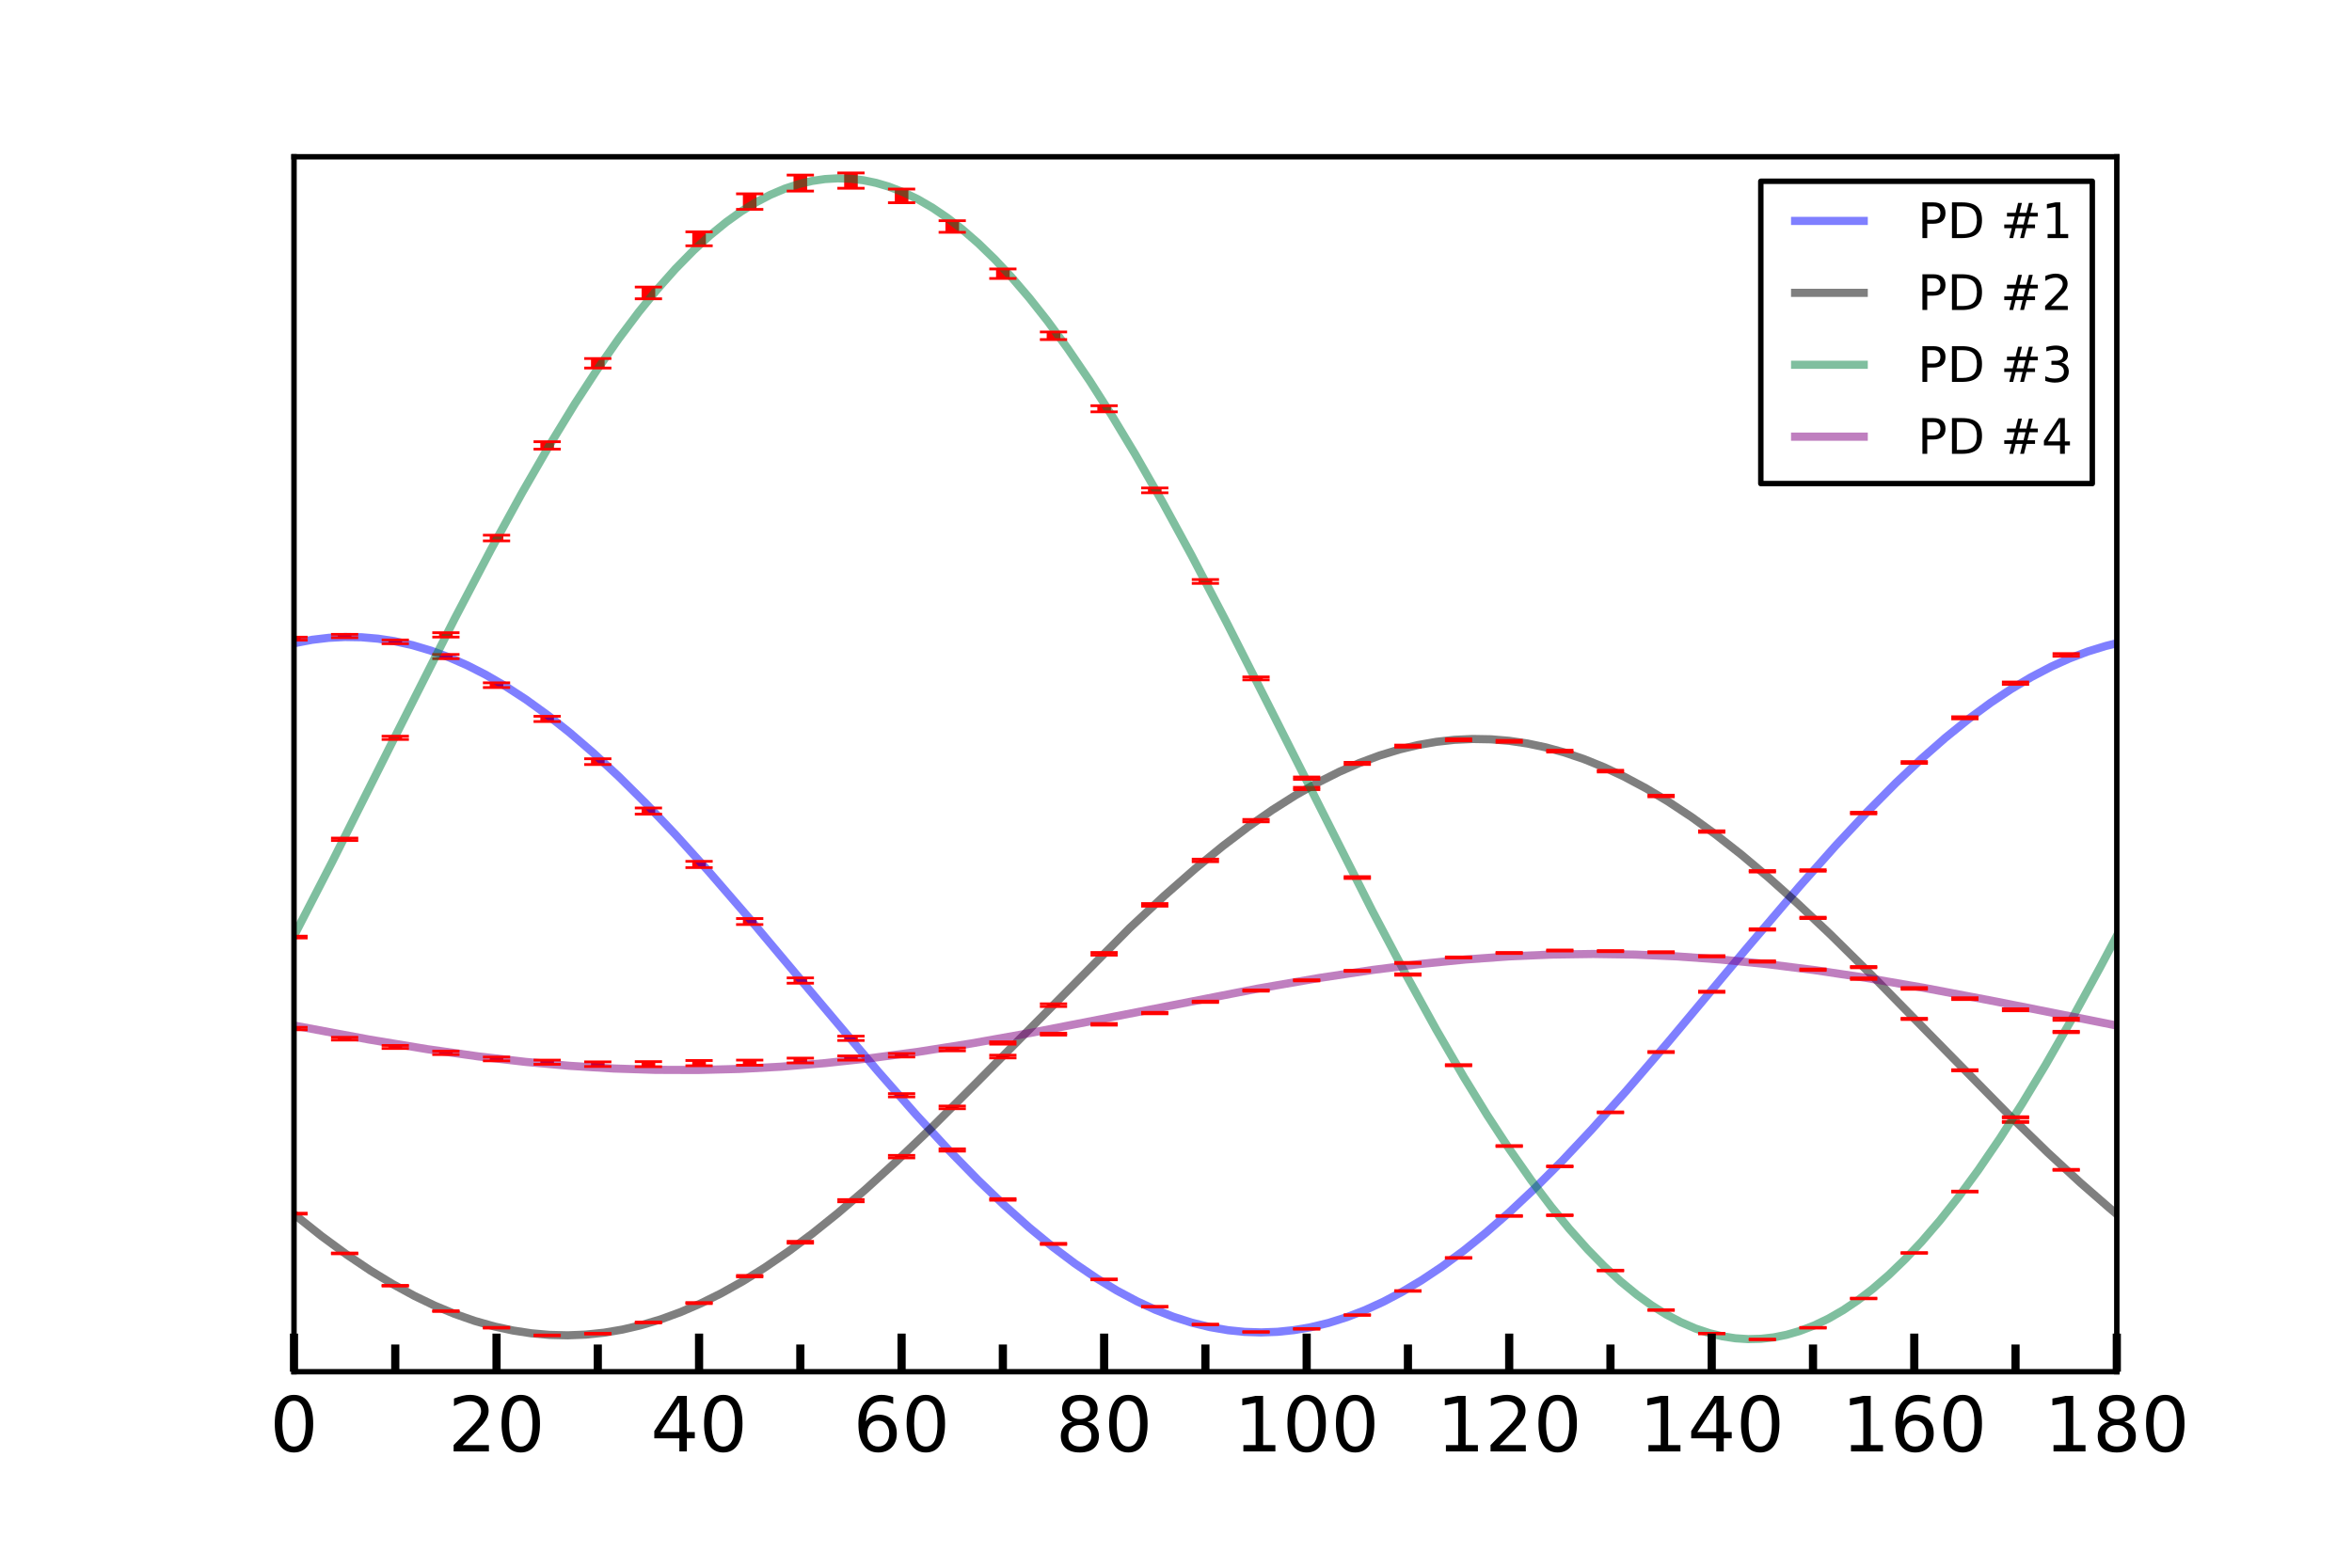 <?xml version="1.0" encoding="utf-8" standalone="no"?>
<!DOCTYPE svg PUBLIC "-//W3C//DTD SVG 1.1//EN"
  "http://www.w3.org/Graphics/SVG/1.1/DTD/svg11.dtd">
<!-- Created with matplotlib (http://matplotlib.org/) -->
<svg height="288pt" version="1.1" viewBox="0 0 432 288" width="432pt" xmlns="http://www.w3.org/2000/svg" xmlns:xlink="http://www.w3.org/1999/xlink">
 <defs>
  <style type="text/css">
*{stroke-linecap:butt;stroke-linejoin:round;stroke-miterlimit:100000;}
  </style>
 </defs>
 <g id="figure_1">
  <g id="patch_1">
   <path d="M 0 288 
L 432 288 
L 432 0 
L 0 0 
z
" style="fill:#ffffff;"/>
  </g>
  <g id="axes_1">
   <g id="patch_2">
    <path d="M 54 252 
L 388.8 252 
L 388.8 28.8 
L 54 28.8 
z
" style="fill:#ffffff;"/>
   </g>
   <g id="LineCollection_1">
    <path clip-path="url(#pcb192678d6)" d="M 54 117.601 
L 54 117.052 
" style="fill:none;stroke:#ff0000;stroke-width:2.5;"/>
    <path clip-path="url(#pcb192678d6)" d="M 63.3 117.147 
L 63.3 116.533 
" style="fill:none;stroke:#ff0000;stroke-width:2.5;"/>
    <path clip-path="url(#pcb192678d6)" d="M 72.6 118.254 
L 72.6 117.566 
" style="fill:none;stroke:#ff0000;stroke-width:2.5;"/>
    <path clip-path="url(#pcb192678d6)" d="M 81.9 121.005 
L 81.9 120.229 
" style="fill:none;stroke:#ff0000;stroke-width:2.5;"/>
    <path clip-path="url(#pcb192678d6)" d="M 91.2 126.305 
L 91.2 125.44 
" style="fill:none;stroke:#ff0000;stroke-width:2.5;"/>
    <path clip-path="url(#pcb192678d6)" d="M 100.5 132.553 
L 100.5 131.587 
" style="fill:none;stroke:#ff0000;stroke-width:2.5;"/>
    <path clip-path="url(#pcb192678d6)" d="M 109.8 140.45 
L 109.8 139.391 
" style="fill:none;stroke:#ff0000;stroke-width:2.5;"/>
    <path clip-path="url(#pcb192678d6)" d="M 119.1 149.565 
L 119.1 148.435 
" style="fill:none;stroke:#ff0000;stroke-width:2.5;"/>
    <path clip-path="url(#pcb192678d6)" d="M 128.4 159.385 
L 128.4 158.234 
" style="fill:none;stroke:#ff0000;stroke-width:2.5;"/>
    <path clip-path="url(#pcb192678d6)" d="M 137.7 169.847 
L 137.7 168.746 
" style="fill:none;stroke:#ff0000;stroke-width:2.5;"/>
    <path clip-path="url(#pcb192678d6)" d="M 147 180.621 
L 147 179.648 
" style="fill:none;stroke:#ff0000;stroke-width:2.5;"/>
    <path clip-path="url(#pcb192678d6)" d="M 156.3 191.145 
L 156.3 190.351 
" style="fill:none;stroke:#ff0000;stroke-width:2.5;"/>
    <path clip-path="url(#pcb192678d6)" d="M 165.6 201.508 
L 165.6 200.908 
" style="fill:none;stroke:#ff0000;stroke-width:2.5;"/>
    <path clip-path="url(#pcb192678d6)" d="M 174.9 211.478 
L 174.9 211.049 
" style="fill:none;stroke:#ff0000;stroke-width:2.5;"/>
    <path clip-path="url(#pcb192678d6)" d="M 184.2 220.499 
L 184.2 220.201 
" style="fill:none;stroke:#ff0000;stroke-width:2.5;"/>
    <path clip-path="url(#pcb192678d6)" d="M 193.5 228.618 
L 193.5 228.413 
" style="fill:none;stroke:#ff0000;stroke-width:2.5;"/>
    <path clip-path="url(#pcb192678d6)" d="M 202.8 235.121 
L 202.8 234.96 
" style="fill:none;stroke:#ff0000;stroke-width:2.5;"/>
    <path clip-path="url(#pcb192678d6)" d="M 212.1 240.116 
L 212.1 239.979 
" style="fill:none;stroke:#ff0000;stroke-width:2.5;"/>
    <path clip-path="url(#pcb192678d6)" d="M 221.4 243.38 
L 221.4 243.257 
" style="fill:none;stroke:#ff0000;stroke-width:2.5;"/>
    <path clip-path="url(#pcb192678d6)" d="M 230.7 244.748 
L 230.7 244.63 
" style="fill:none;stroke:#ff0000;stroke-width:2.5;"/>
    <path clip-path="url(#pcb192678d6)" d="M 240 244.19 
L 240 244.072 
" style="fill:none;stroke:#ff0000;stroke-width:2.5;"/>
    <path clip-path="url(#pcb192678d6)" d="M 249.3 241.647 
L 249.3 241.523 
" style="fill:none;stroke:#ff0000;stroke-width:2.5;"/>
    <path clip-path="url(#pcb192678d6)" d="M 258.6 237.227 
L 258.6 237.103 
" style="fill:none;stroke:#ff0000;stroke-width:2.5;"/>
    <path clip-path="url(#pcb192678d6)" d="M 267.9 231.156 
L 267.9 231.023 
" style="fill:none;stroke:#ff0000;stroke-width:2.5;"/>
    <path clip-path="url(#pcb192678d6)" d="M 277.2 223.465 
L 277.2 223.315 
" style="fill:none;stroke:#ff0000;stroke-width:2.5;"/>
    <path clip-path="url(#pcb192678d6)" d="M 286.5 214.352 
L 286.5 214.194 
" style="fill:none;stroke:#ff0000;stroke-width:2.5;"/>
    <path clip-path="url(#pcb192678d6)" d="M 295.8 204.434 
L 295.8 204.264 
" style="fill:none;stroke:#ff0000;stroke-width:2.5;"/>
    <path clip-path="url(#pcb192678d6)" d="M 305.1 193.369 
L 305.1 193.172 
" style="fill:none;stroke:#ff0000;stroke-width:2.5;"/>
    <path clip-path="url(#pcb192678d6)" d="M 314.4 182.312 
L 314.4 182.095 
" style="fill:none;stroke:#ff0000;stroke-width:2.5;"/>
    <path clip-path="url(#pcb192678d6)" d="M 323.7 170.879 
L 323.7 170.633 
" style="fill:none;stroke:#ff0000;stroke-width:2.5;"/>
    <path clip-path="url(#pcb192678d6)" d="M 333 160.057 
L 333 159.781 
" style="fill:none;stroke:#ff0000;stroke-width:2.5;"/>
    <path clip-path="url(#pcb192678d6)" d="M 342.3 149.518 
L 342.3 149.208 
" style="fill:none;stroke:#ff0000;stroke-width:2.5;"/>
    <path clip-path="url(#pcb192678d6)" d="M 351.6 140.248 
L 351.6 139.904 
" style="fill:none;stroke:#ff0000;stroke-width:2.5;"/>
    <path clip-path="url(#pcb192678d6)" d="M 360.9 132.065 
L 360.9 131.675 
" style="fill:none;stroke:#ff0000;stroke-width:2.5;"/>
    <path clip-path="url(#pcb192678d6)" d="M 370.2 125.721 
L 370.2 125.287 
" style="fill:none;stroke:#ff0000;stroke-width:2.5;"/>
    <path clip-path="url(#pcb192678d6)" d="M 379.5 120.557 
L 379.5 120.069 
" style="fill:none;stroke:#ff0000;stroke-width:2.5;"/>
   </g>
   <g id="LineCollection_2">
    <path clip-path="url(#pcb192678d6)" d="M 54 223.038 
L 54 222.872 
" style="fill:none;stroke:#ff0000;stroke-width:2.5;"/>
    <path clip-path="url(#pcb192678d6)" d="M 63.3 230.335 
L 63.3 230.185 
" style="fill:none;stroke:#ff0000;stroke-width:2.5;"/>
    <path clip-path="url(#pcb192678d6)" d="M 72.6 236.273 
L 72.6 236.133 
" style="fill:none;stroke:#ff0000;stroke-width:2.5;"/>
    <path clip-path="url(#pcb192678d6)" d="M 81.9 240.938 
L 81.9 240.802 
" style="fill:none;stroke:#ff0000;stroke-width:2.5;"/>
    <path clip-path="url(#pcb192678d6)" d="M 91.2 243.987 
L 91.2 243.856 
" style="fill:none;stroke:#ff0000;stroke-width:2.5;"/>
    <path clip-path="url(#pcb192678d6)" d="M 100.5 245.389 
L 100.5 245.262 
" style="fill:none;stroke:#ff0000;stroke-width:2.5;"/>
    <path clip-path="url(#pcb192678d6)" d="M 109.8 245.078 
L 109.8 244.94 
" style="fill:none;stroke:#ff0000;stroke-width:2.5;"/>
    <path clip-path="url(#pcb192678d6)" d="M 119.1 243.03 
L 119.1 242.875 
" style="fill:none;stroke:#ff0000;stroke-width:2.5;"/>
    <path clip-path="url(#pcb192678d6)" d="M 128.4 239.484 
L 128.4 239.287 
" style="fill:none;stroke:#ff0000;stroke-width:2.5;"/>
    <path clip-path="url(#pcb192678d6)" d="M 137.7 234.57 
L 137.7 234.309 
" style="fill:none;stroke:#ff0000;stroke-width:2.5;"/>
    <path clip-path="url(#pcb192678d6)" d="M 147 228.393 
L 147 228.051 
" style="fill:none;stroke:#ff0000;stroke-width:2.5;"/>
    <path clip-path="url(#pcb192678d6)" d="M 156.3 220.79 
L 156.3 220.371 
" style="fill:none;stroke:#ff0000;stroke-width:2.5;"/>
    <path clip-path="url(#pcb192678d6)" d="M 165.6 212.725 
L 165.6 212.251 
" style="fill:none;stroke:#ff0000;stroke-width:2.5;"/>
    <path clip-path="url(#pcb192678d6)" d="M 174.9 203.692 
L 174.9 203.187 
" style="fill:none;stroke:#ff0000;stroke-width:2.5;"/>
    <path clip-path="url(#pcb192678d6)" d="M 184.2 194.362 
L 184.2 193.848 
" style="fill:none;stroke:#ff0000;stroke-width:2.5;"/>
    <path clip-path="url(#pcb192678d6)" d="M 193.5 184.91 
L 193.5 184.404 
" style="fill:none;stroke:#ff0000;stroke-width:2.5;"/>
    <path clip-path="url(#pcb192678d6)" d="M 202.8 175.476 
L 202.8 174.978 
" style="fill:none;stroke:#ff0000;stroke-width:2.5;"/>
    <path clip-path="url(#pcb192678d6)" d="M 212.1 166.474 
L 212.1 165.993 
" style="fill:none;stroke:#ff0000;stroke-width:2.5;"/>
    <path clip-path="url(#pcb192678d6)" d="M 221.4 158.295 
L 221.4 157.834 
" style="fill:none;stroke:#ff0000;stroke-width:2.5;"/>
    <path clip-path="url(#pcb192678d6)" d="M 230.7 150.982 
L 230.7 150.541 
" style="fill:none;stroke:#ff0000;stroke-width:2.5;"/>
    <path clip-path="url(#pcb192678d6)" d="M 240 145.066 
L 240 144.644 
" style="fill:none;stroke:#ff0000;stroke-width:2.5;"/>
    <path clip-path="url(#pcb192678d6)" d="M 249.3 140.443 
L 249.3 140.041 
" style="fill:none;stroke:#ff0000;stroke-width:2.5;"/>
    <path clip-path="url(#pcb192678d6)" d="M 258.6 137.266 
L 258.6 136.879 
" style="fill:none;stroke:#ff0000;stroke-width:2.5;"/>
    <path clip-path="url(#pcb192678d6)" d="M 267.9 136.099 
L 267.9 135.736 
" style="fill:none;stroke:#ff0000;stroke-width:2.5;"/>
    <path clip-path="url(#pcb192678d6)" d="M 277.2 136.365 
L 277.2 136.015 
" style="fill:none;stroke:#ff0000;stroke-width:2.5;"/>
    <path clip-path="url(#pcb192678d6)" d="M 286.5 138.158 
L 286.5 137.827 
" style="fill:none;stroke:#ff0000;stroke-width:2.5;"/>
    <path clip-path="url(#pcb192678d6)" d="M 295.8 141.823 
L 295.8 141.509 
" style="fill:none;stroke:#ff0000;stroke-width:2.5;"/>
    <path clip-path="url(#pcb192678d6)" d="M 305.1 146.378 
L 305.1 146.078 
" style="fill:none;stroke:#ff0000;stroke-width:2.5;"/>
    <path clip-path="url(#pcb192678d6)" d="M 314.4 152.912 
L 314.4 152.628 
" style="fill:none;stroke:#ff0000;stroke-width:2.5;"/>
    <path clip-path="url(#pcb192678d6)" d="M 323.7 160.199 
L 323.7 159.933 
" style="fill:none;stroke:#ff0000;stroke-width:2.5;"/>
    <path clip-path="url(#pcb192678d6)" d="M 333 168.752 
L 333 168.5 
" style="fill:none;stroke:#ff0000;stroke-width:2.5;"/>
    <path clip-path="url(#pcb192678d6)" d="M 342.3 177.789 
L 342.3 177.55 
" style="fill:none;stroke:#ff0000;stroke-width:2.5;"/>
    <path clip-path="url(#pcb192678d6)" d="M 351.6 187.298 
L 351.6 187.075 
" style="fill:none;stroke:#ff0000;stroke-width:2.5;"/>
    <path clip-path="url(#pcb192678d6)" d="M 360.9 196.726 
L 360.9 196.518 
" style="fill:none;stroke:#ff0000;stroke-width:2.5;"/>
    <path clip-path="url(#pcb192678d6)" d="M 370.2 206.208 
L 370.2 206.019 
" style="fill:none;stroke:#ff0000;stroke-width:2.5;"/>
    <path clip-path="url(#pcb192678d6)" d="M 379.5 215 
L 379.5 214.823 
" style="fill:none;stroke:#ff0000;stroke-width:2.5;"/>
   </g>
   <g id="LineCollection_3">
    <path clip-path="url(#pcb192678d6)" d="M 54 172.322 
L 54 171.983 
" style="fill:none;stroke:#ff0000;stroke-width:2.5;"/>
    <path clip-path="url(#pcb192678d6)" d="M 63.3 154.418 
L 63.3 153.965 
" style="fill:none;stroke:#ff0000;stroke-width:2.5;"/>
    <path clip-path="url(#pcb192678d6)" d="M 72.6 135.847 
L 72.6 135.245 
" style="fill:none;stroke:#ff0000;stroke-width:2.5;"/>
    <path clip-path="url(#pcb192678d6)" d="M 81.9 117.036 
L 81.9 116.238 
" style="fill:none;stroke:#ff0000;stroke-width:2.5;"/>
    <path clip-path="url(#pcb192678d6)" d="M 91.2 99.364 
L 91.2 98.317 
" style="fill:none;stroke:#ff0000;stroke-width:2.5;"/>
    <path clip-path="url(#pcb192678d6)" d="M 100.5 82.513 
L 100.5 81.148 
" style="fill:none;stroke:#ff0000;stroke-width:2.5;"/>
    <path clip-path="url(#pcb192678d6)" d="M 109.8 67.612 
L 109.8 65.868 
" style="fill:none;stroke:#ff0000;stroke-width:2.5;"/>
    <path clip-path="url(#pcb192678d6)" d="M 119.1 54.894 
L 119.1 52.73 
" style="fill:none;stroke:#ff0000;stroke-width:2.5;"/>
    <path clip-path="url(#pcb192678d6)" d="M 128.4 45.155 
L 128.4 42.596 
" style="fill:none;stroke:#ff0000;stroke-width:2.5;"/>
    <path clip-path="url(#pcb192678d6)" d="M 137.7 38.456 
L 137.7 35.607 
" style="fill:none;stroke:#ff0000;stroke-width:2.5;"/>
    <path clip-path="url(#pcb192678d6)" d="M 147 35.102 
L 147 32.165 
" style="fill:none;stroke:#ff0000;stroke-width:2.5;"/>
    <path clip-path="url(#pcb192678d6)" d="M 156.3 34.582 
L 156.3 31.771 
" style="fill:none;stroke:#ff0000;stroke-width:2.5;"/>
    <path clip-path="url(#pcb192678d6)" d="M 165.6 37.243 
L 165.6 34.735 
" style="fill:none;stroke:#ff0000;stroke-width:2.5;"/>
    <path clip-path="url(#pcb192678d6)" d="M 174.9 42.674 
L 174.9 40.546 
" style="fill:none;stroke:#ff0000;stroke-width:2.5;"/>
    <path clip-path="url(#pcb192678d6)" d="M 184.2 51.155 
L 184.2 49.409 
" style="fill:none;stroke:#ff0000;stroke-width:2.5;"/>
    <path clip-path="url(#pcb192678d6)" d="M 193.5 62.38 
L 193.5 60.978 
" style="fill:none;stroke:#ff0000;stroke-width:2.5;"/>
    <path clip-path="url(#pcb192678d6)" d="M 202.8 75.654 
L 202.8 74.536 
" style="fill:none;stroke:#ff0000;stroke-width:2.5;"/>
    <path clip-path="url(#pcb192678d6)" d="M 212.1 90.529 
L 212.1 89.642 
" style="fill:none;stroke:#ff0000;stroke-width:2.5;"/>
    <path clip-path="url(#pcb192678d6)" d="M 221.4 107.17 
L 221.4 106.47 
" style="fill:none;stroke:#ff0000;stroke-width:2.5;"/>
    <path clip-path="url(#pcb192678d6)" d="M 230.7 124.909 
L 230.7 124.36 
" style="fill:none;stroke:#ff0000;stroke-width:2.5;"/>
    <path clip-path="url(#pcb192678d6)" d="M 240 143.17 
L 240 142.741 
" style="fill:none;stroke:#ff0000;stroke-width:2.5;"/>
    <path clip-path="url(#pcb192678d6)" d="M 249.3 161.384 
L 249.3 161.05 
" style="fill:none;stroke:#ff0000;stroke-width:2.5;"/>
    <path clip-path="url(#pcb192678d6)" d="M 258.6 179.158 
L 258.6 178.899 
" style="fill:none;stroke:#ff0000;stroke-width:2.5;"/>
    <path clip-path="url(#pcb192678d6)" d="M 267.9 195.793 
L 267.9 195.587 
" style="fill:none;stroke:#ff0000;stroke-width:2.5;"/>
    <path clip-path="url(#pcb192678d6)" d="M 277.2 210.62 
L 277.2 210.454 
" style="fill:none;stroke:#ff0000;stroke-width:2.5;"/>
    <path clip-path="url(#pcb192678d6)" d="M 286.5 223.325 
L 286.5 223.186 
" style="fill:none;stroke:#ff0000;stroke-width:2.5;"/>
    <path clip-path="url(#pcb192678d6)" d="M 295.8 233.478 
L 295.8 233.35 
" style="fill:none;stroke:#ff0000;stroke-width:2.5;"/>
    <path clip-path="url(#pcb192678d6)" d="M 305.1 240.739 
L 305.1 240.618 
" style="fill:none;stroke:#ff0000;stroke-width:2.5;"/>
    <path clip-path="url(#pcb192678d6)" d="M 314.4 245.051 
L 314.4 244.938 
" style="fill:none;stroke:#ff0000;stroke-width:2.5;"/>
    <path clip-path="url(#pcb192678d6)" d="M 323.7 246.13 
L 323.7 246.007 
" style="fill:none;stroke:#ff0000;stroke-width:2.5;"/>
    <path clip-path="url(#pcb192678d6)" d="M 333 243.983 
L 333 243.865 
" style="fill:none;stroke:#ff0000;stroke-width:2.5;"/>
    <path clip-path="url(#pcb192678d6)" d="M 342.3 238.603 
L 342.3 238.478 
" style="fill:none;stroke:#ff0000;stroke-width:2.5;"/>
    <path clip-path="url(#pcb192678d6)" d="M 351.6 230.241 
L 351.6 230.105 
" style="fill:none;stroke:#ff0000;stroke-width:2.5;"/>
    <path clip-path="url(#pcb192678d6)" d="M 360.9 218.982 
L 360.9 218.824 
" style="fill:none;stroke:#ff0000;stroke-width:2.5;"/>
    <path clip-path="url(#pcb192678d6)" d="M 370.2 205.356 
L 370.2 205.16 
" style="fill:none;stroke:#ff0000;stroke-width:2.5;"/>
    <path clip-path="url(#pcb192678d6)" d="M 379.5 189.712 
L 379.5 189.46 
" style="fill:none;stroke:#ff0000;stroke-width:2.5;"/>
   </g>
   <g id="LineCollection_4">
    <path clip-path="url(#pcb192678d6)" d="M 54 189.189 
L 54 188.729 
" style="fill:none;stroke:#ff0000;stroke-width:2.5;"/>
    <path clip-path="url(#pcb192678d6)" d="M 63.3 191.073 
L 63.3 190.563 
" style="fill:none;stroke:#ff0000;stroke-width:2.5;"/>
    <path clip-path="url(#pcb192678d6)" d="M 72.6 192.619 
L 72.6 192.056 
" style="fill:none;stroke:#ff0000;stroke-width:2.5;"/>
    <path clip-path="url(#pcb192678d6)" d="M 81.9 193.734 
L 81.9 193.11 
" style="fill:none;stroke:#ff0000;stroke-width:2.5;"/>
    <path clip-path="url(#pcb192678d6)" d="M 91.2 194.886 
L 91.2 194.191 
" style="fill:none;stroke:#ff0000;stroke-width:2.5;"/>
    <path clip-path="url(#pcb192678d6)" d="M 100.5 195.526 
L 100.5 194.754 
" style="fill:none;stroke:#ff0000;stroke-width:2.5;"/>
    <path clip-path="url(#pcb192678d6)" d="M 109.8 195.927 
L 109.8 195.071 
" style="fill:none;stroke:#ff0000;stroke-width:2.5;"/>
    <path clip-path="url(#pcb192678d6)" d="M 119.1 195.959 
L 119.1 195.034 
" style="fill:none;stroke:#ff0000;stroke-width:2.5;"/>
    <path clip-path="url(#pcb192678d6)" d="M 128.4 195.79 
L 128.4 194.828 
" style="fill:none;stroke:#ff0000;stroke-width:2.5;"/>
    <path clip-path="url(#pcb192678d6)" d="M 137.7 195.699 
L 137.7 194.749 
" style="fill:none;stroke:#ff0000;stroke-width:2.5;"/>
    <path clip-path="url(#pcb192678d6)" d="M 147 195.268 
L 147 194.387 
" style="fill:none;stroke:#ff0000;stroke-width:2.5;"/>
    <path clip-path="url(#pcb192678d6)" d="M 156.3 194.755 
L 156.3 193.981 
" style="fill:none;stroke:#ff0000;stroke-width:2.5;"/>
    <path clip-path="url(#pcb192678d6)" d="M 165.6 194.183 
L 165.6 193.54 
" style="fill:none;stroke:#ff0000;stroke-width:2.5;"/>
    <path clip-path="url(#pcb192678d6)" d="M 174.9 193.055 
L 174.9 192.53 
" style="fill:none;stroke:#ff0000;stroke-width:2.5;"/>
    <path clip-path="url(#pcb192678d6)" d="M 184.2 191.824 
L 184.2 191.394 
" style="fill:none;stroke:#ff0000;stroke-width:2.5;"/>
    <path clip-path="url(#pcb192678d6)" d="M 193.5 190.159 
L 193.5 189.802 
" style="fill:none;stroke:#ff0000;stroke-width:2.5;"/>
    <path clip-path="url(#pcb192678d6)" d="M 202.8 188.336 
L 202.8 188.027 
" style="fill:none;stroke:#ff0000;stroke-width:2.5;"/>
    <path clip-path="url(#pcb192678d6)" d="M 212.1 186.245 
L 212.1 185.974 
" style="fill:none;stroke:#ff0000;stroke-width:2.5;"/>
    <path clip-path="url(#pcb192678d6)" d="M 221.4 184.158 
L 221.4 183.911 
" style="fill:none;stroke:#ff0000;stroke-width:2.5;"/>
    <path clip-path="url(#pcb192678d6)" d="M 230.7 182.086 
L 230.7 181.86 
" style="fill:none;stroke:#ff0000;stroke-width:2.5;"/>
    <path clip-path="url(#pcb192678d6)" d="M 240 180.204 
L 240 179.992 
" style="fill:none;stroke:#ff0000;stroke-width:2.5;"/>
    <path clip-path="url(#pcb192678d6)" d="M 249.3 178.453 
L 249.3 178.255 
" style="fill:none;stroke:#ff0000;stroke-width:2.5;"/>
    <path clip-path="url(#pcb192678d6)" d="M 258.6 177 
L 258.6 176.805 
" style="fill:none;stroke:#ff0000;stroke-width:2.5;"/>
    <path clip-path="url(#pcb192678d6)" d="M 267.9 175.987 
L 267.9 175.8 
" style="fill:none;stroke:#ff0000;stroke-width:2.5;"/>
    <path clip-path="url(#pcb192678d6)" d="M 277.2 175.167 
L 277.2 174.979 
" style="fill:none;stroke:#ff0000;stroke-width:2.5;"/>
    <path clip-path="url(#pcb192678d6)" d="M 286.5 174.71 
L 286.5 174.52 
" style="fill:none;stroke:#ff0000;stroke-width:2.5;"/>
    <path clip-path="url(#pcb192678d6)" d="M 295.8 174.83 
L 295.8 174.633 
" style="fill:none;stroke:#ff0000;stroke-width:2.5;"/>
    <path clip-path="url(#pcb192678d6)" d="M 305.1 175.044 
L 305.1 174.836 
" style="fill:none;stroke:#ff0000;stroke-width:2.5;"/>
    <path clip-path="url(#pcb192678d6)" d="M 314.4 175.784 
L 314.4 175.561 
" style="fill:none;stroke:#ff0000;stroke-width:2.5;"/>
    <path clip-path="url(#pcb192678d6)" d="M 323.7 176.764 
L 323.7 176.52 
" style="fill:none;stroke:#ff0000;stroke-width:2.5;"/>
    <path clip-path="url(#pcb192678d6)" d="M 333 178.28 
L 333 178.018 
" style="fill:none;stroke:#ff0000;stroke-width:2.5;"/>
    <path clip-path="url(#pcb192678d6)" d="M 342.3 179.93 
L 342.3 179.647 
" style="fill:none;stroke:#ff0000;stroke-width:2.5;"/>
    <path clip-path="url(#pcb192678d6)" d="M 351.6 181.745 
L 351.6 181.426 
" style="fill:none;stroke:#ff0000;stroke-width:2.5;"/>
    <path clip-path="url(#pcb192678d6)" d="M 360.9 183.638 
L 360.9 183.293 
" style="fill:none;stroke:#ff0000;stroke-width:2.5;"/>
    <path clip-path="url(#pcb192678d6)" d="M 370.2 185.699 
L 370.2 185.317 
" style="fill:none;stroke:#ff0000;stroke-width:2.5;"/>
    <path clip-path="url(#pcb192678d6)" d="M 379.5 187.449 
L 379.5 187.03 
" style="fill:none;stroke:#ff0000;stroke-width:2.5;"/>
   </g>
   <g id="line2d_1">
    <path clip-path="url(#pcb192678d6)" d="M 54 118.168 
L 57.351 117.533 
L 60.368 117.175 
L 63.384 117.021 
L 66.4 117.071 
L 69.416 117.327 
L 72.432 117.785 
L 75.784 118.532 
L 79.135 119.526 
L 82.486 120.762 
L 85.838 122.236 
L 89.189 123.941 
L 92.876 126.078 
L 96.562 128.476 
L 100.584 131.379 
L 104.605 134.563 
L 108.962 138.309 
L 113.654 142.661 
L 118.681 147.652 
L 124.043 153.301 
L 130.076 159.986 
L 137.449 168.511 
L 148.508 181.691 
L 161.243 196.79 
L 168.281 204.8 
L 174.314 211.339 
L 179.676 216.827 
L 184.368 221.333 
L 189.059 225.525 
L 193.416 229.109 
L 197.438 232.131 
L 201.459 234.862 
L 205.146 237.096 
L 208.832 239.061 
L 212.184 240.606 
L 215.535 241.915 
L 218.886 242.983 
L 222.238 243.805 
L 225.589 244.378 
L 228.605 244.68 
L 231.622 244.777 
L 234.638 244.669 
L 237.654 244.357 
L 240.67 243.842 
L 244.022 243.033 
L 247.373 241.979 
L 250.724 240.683 
L 254.076 239.15 
L 257.427 237.387 
L 261.114 235.191 
L 264.8 232.734 
L 268.822 229.772 
L 272.843 226.531 
L 277.2 222.728 
L 281.892 218.32 
L 286.919 213.277 
L 292.281 207.581 
L 298.649 200.471 
L 306.357 191.501 
L 320.768 174.286 
L 330.486 162.87 
L 337.189 155.324 
L 342.886 149.223 
L 348.249 143.81 
L 352.941 139.379 
L 357.297 135.553 
L 361.654 132.029 
L 365.676 129.066 
L 369.362 126.608 
L 373.049 124.411 
L 376.735 122.483 
L 380.086 120.973 
L 383.438 119.7 
L 386.789 118.669 
L 388.8 118.168 
L 388.8 118.168 
" style="fill:none;opacity:0.5;stroke:#0000ff;stroke-linecap:square;stroke-width:1.5;"/>
   </g>
   <g id="line2d_2">
    <defs>
     <path d="M 2.5 0 
L -2.5 -0 
" id="m933d7e59ed" style="stroke:#ff0000;stroke-width:0.5;"/>
    </defs>
    <g clip-path="url(#pcb192678d6)">
     <use style="fill:#ff0000;stroke:#ff0000;stroke-width:0.5;" x="54.0" xlink:href="#m933d7e59ed" y="117.601"/>
     <use style="fill:#ff0000;stroke:#ff0000;stroke-width:0.5;" x="63.3" xlink:href="#m933d7e59ed" y="117.147"/>
     <use style="fill:#ff0000;stroke:#ff0000;stroke-width:0.5;" x="72.6" xlink:href="#m933d7e59ed" y="118.254"/>
     <use style="fill:#ff0000;stroke:#ff0000;stroke-width:0.5;" x="81.9" xlink:href="#m933d7e59ed" y="121.005"/>
     <use style="fill:#ff0000;stroke:#ff0000;stroke-width:0.5;" x="91.2" xlink:href="#m933d7e59ed" y="126.305"/>
     <use style="fill:#ff0000;stroke:#ff0000;stroke-width:0.5;" x="100.5" xlink:href="#m933d7e59ed" y="132.553"/>
     <use style="fill:#ff0000;stroke:#ff0000;stroke-width:0.5;" x="109.8" xlink:href="#m933d7e59ed" y="140.45"/>
     <use style="fill:#ff0000;stroke:#ff0000;stroke-width:0.5;" x="119.1" xlink:href="#m933d7e59ed" y="149.565"/>
     <use style="fill:#ff0000;stroke:#ff0000;stroke-width:0.5;" x="128.4" xlink:href="#m933d7e59ed" y="159.385"/>
     <use style="fill:#ff0000;stroke:#ff0000;stroke-width:0.5;" x="137.7" xlink:href="#m933d7e59ed" y="169.847"/>
     <use style="fill:#ff0000;stroke:#ff0000;stroke-width:0.5;" x="147.0" xlink:href="#m933d7e59ed" y="180.621"/>
     <use style="fill:#ff0000;stroke:#ff0000;stroke-width:0.5;" x="156.3" xlink:href="#m933d7e59ed" y="191.145"/>
     <use style="fill:#ff0000;stroke:#ff0000;stroke-width:0.5;" x="165.6" xlink:href="#m933d7e59ed" y="201.508"/>
     <use style="fill:#ff0000;stroke:#ff0000;stroke-width:0.5;" x="174.9" xlink:href="#m933d7e59ed" y="211.478"/>
     <use style="fill:#ff0000;stroke:#ff0000;stroke-width:0.5;" x="184.2" xlink:href="#m933d7e59ed" y="220.499"/>
     <use style="fill:#ff0000;stroke:#ff0000;stroke-width:0.5;" x="193.5" xlink:href="#m933d7e59ed" y="228.618"/>
     <use style="fill:#ff0000;stroke:#ff0000;stroke-width:0.5;" x="202.8" xlink:href="#m933d7e59ed" y="235.121"/>
     <use style="fill:#ff0000;stroke:#ff0000;stroke-width:0.5;" x="212.1" xlink:href="#m933d7e59ed" y="240.116"/>
     <use style="fill:#ff0000;stroke:#ff0000;stroke-width:0.5;" x="221.4" xlink:href="#m933d7e59ed" y="243.38"/>
     <use style="fill:#ff0000;stroke:#ff0000;stroke-width:0.5;" x="230.7" xlink:href="#m933d7e59ed" y="244.748"/>
     <use style="fill:#ff0000;stroke:#ff0000;stroke-width:0.5;" x="240.0" xlink:href="#m933d7e59ed" y="244.19"/>
     <use style="fill:#ff0000;stroke:#ff0000;stroke-width:0.5;" x="249.3" xlink:href="#m933d7e59ed" y="241.647"/>
     <use style="fill:#ff0000;stroke:#ff0000;stroke-width:0.5;" x="258.6" xlink:href="#m933d7e59ed" y="237.227"/>
     <use style="fill:#ff0000;stroke:#ff0000;stroke-width:0.5;" x="267.9" xlink:href="#m933d7e59ed" y="231.156"/>
     <use style="fill:#ff0000;stroke:#ff0000;stroke-width:0.5;" x="277.2" xlink:href="#m933d7e59ed" y="223.465"/>
     <use style="fill:#ff0000;stroke:#ff0000;stroke-width:0.5;" x="286.5" xlink:href="#m933d7e59ed" y="214.352"/>
     <use style="fill:#ff0000;stroke:#ff0000;stroke-width:0.5;" x="295.8" xlink:href="#m933d7e59ed" y="204.434"/>
     <use style="fill:#ff0000;stroke:#ff0000;stroke-width:0.5;" x="305.1" xlink:href="#m933d7e59ed" y="193.369"/>
     <use style="fill:#ff0000;stroke:#ff0000;stroke-width:0.5;" x="314.4" xlink:href="#m933d7e59ed" y="182.312"/>
     <use style="fill:#ff0000;stroke:#ff0000;stroke-width:0.5;" x="323.7" xlink:href="#m933d7e59ed" y="170.879"/>
     <use style="fill:#ff0000;stroke:#ff0000;stroke-width:0.5;" x="333.0" xlink:href="#m933d7e59ed" y="160.057"/>
     <use style="fill:#ff0000;stroke:#ff0000;stroke-width:0.5;" x="342.3" xlink:href="#m933d7e59ed" y="149.518"/>
     <use style="fill:#ff0000;stroke:#ff0000;stroke-width:0.5;" x="351.6" xlink:href="#m933d7e59ed" y="140.248"/>
     <use style="fill:#ff0000;stroke:#ff0000;stroke-width:0.5;" x="360.9" xlink:href="#m933d7e59ed" y="132.065"/>
     <use style="fill:#ff0000;stroke:#ff0000;stroke-width:0.5;" x="370.2" xlink:href="#m933d7e59ed" y="125.721"/>
     <use style="fill:#ff0000;stroke:#ff0000;stroke-width:0.5;" x="379.5" xlink:href="#m933d7e59ed" y="120.557"/>
    </g>
   </g>
   <g id="line2d_3">
    <g clip-path="url(#pcb192678d6)">
     <use style="fill:#ff0000;stroke:#ff0000;stroke-width:0.5;" x="54.0" xlink:href="#m933d7e59ed" y="117.052"/>
     <use style="fill:#ff0000;stroke:#ff0000;stroke-width:0.5;" x="63.3" xlink:href="#m933d7e59ed" y="116.533"/>
     <use style="fill:#ff0000;stroke:#ff0000;stroke-width:0.5;" x="72.6" xlink:href="#m933d7e59ed" y="117.566"/>
     <use style="fill:#ff0000;stroke:#ff0000;stroke-width:0.5;" x="81.9" xlink:href="#m933d7e59ed" y="120.229"/>
     <use style="fill:#ff0000;stroke:#ff0000;stroke-width:0.5;" x="91.2" xlink:href="#m933d7e59ed" y="125.44"/>
     <use style="fill:#ff0000;stroke:#ff0000;stroke-width:0.5;" x="100.5" xlink:href="#m933d7e59ed" y="131.587"/>
     <use style="fill:#ff0000;stroke:#ff0000;stroke-width:0.5;" x="109.8" xlink:href="#m933d7e59ed" y="139.391"/>
     <use style="fill:#ff0000;stroke:#ff0000;stroke-width:0.5;" x="119.1" xlink:href="#m933d7e59ed" y="148.435"/>
     <use style="fill:#ff0000;stroke:#ff0000;stroke-width:0.5;" x="128.4" xlink:href="#m933d7e59ed" y="158.234"/>
     <use style="fill:#ff0000;stroke:#ff0000;stroke-width:0.5;" x="137.7" xlink:href="#m933d7e59ed" y="168.746"/>
     <use style="fill:#ff0000;stroke:#ff0000;stroke-width:0.5;" x="147.0" xlink:href="#m933d7e59ed" y="179.648"/>
     <use style="fill:#ff0000;stroke:#ff0000;stroke-width:0.5;" x="156.3" xlink:href="#m933d7e59ed" y="190.351"/>
     <use style="fill:#ff0000;stroke:#ff0000;stroke-width:0.5;" x="165.6" xlink:href="#m933d7e59ed" y="200.908"/>
     <use style="fill:#ff0000;stroke:#ff0000;stroke-width:0.5;" x="174.9" xlink:href="#m933d7e59ed" y="211.049"/>
     <use style="fill:#ff0000;stroke:#ff0000;stroke-width:0.5;" x="184.2" xlink:href="#m933d7e59ed" y="220.201"/>
     <use style="fill:#ff0000;stroke:#ff0000;stroke-width:0.5;" x="193.5" xlink:href="#m933d7e59ed" y="228.413"/>
     <use style="fill:#ff0000;stroke:#ff0000;stroke-width:0.5;" x="202.8" xlink:href="#m933d7e59ed" y="234.96"/>
     <use style="fill:#ff0000;stroke:#ff0000;stroke-width:0.5;" x="212.1" xlink:href="#m933d7e59ed" y="239.979"/>
     <use style="fill:#ff0000;stroke:#ff0000;stroke-width:0.5;" x="221.4" xlink:href="#m933d7e59ed" y="243.257"/>
     <use style="fill:#ff0000;stroke:#ff0000;stroke-width:0.5;" x="230.7" xlink:href="#m933d7e59ed" y="244.63"/>
     <use style="fill:#ff0000;stroke:#ff0000;stroke-width:0.5;" x="240.0" xlink:href="#m933d7e59ed" y="244.072"/>
     <use style="fill:#ff0000;stroke:#ff0000;stroke-width:0.5;" x="249.3" xlink:href="#m933d7e59ed" y="241.523"/>
     <use style="fill:#ff0000;stroke:#ff0000;stroke-width:0.5;" x="258.6" xlink:href="#m933d7e59ed" y="237.103"/>
     <use style="fill:#ff0000;stroke:#ff0000;stroke-width:0.5;" x="267.9" xlink:href="#m933d7e59ed" y="231.023"/>
     <use style="fill:#ff0000;stroke:#ff0000;stroke-width:0.5;" x="277.2" xlink:href="#m933d7e59ed" y="223.315"/>
     <use style="fill:#ff0000;stroke:#ff0000;stroke-width:0.5;" x="286.5" xlink:href="#m933d7e59ed" y="214.194"/>
     <use style="fill:#ff0000;stroke:#ff0000;stroke-width:0.5;" x="295.8" xlink:href="#m933d7e59ed" y="204.264"/>
     <use style="fill:#ff0000;stroke:#ff0000;stroke-width:0.5;" x="305.1" xlink:href="#m933d7e59ed" y="193.172"/>
     <use style="fill:#ff0000;stroke:#ff0000;stroke-width:0.5;" x="314.4" xlink:href="#m933d7e59ed" y="182.095"/>
     <use style="fill:#ff0000;stroke:#ff0000;stroke-width:0.5;" x="323.7" xlink:href="#m933d7e59ed" y="170.633"/>
     <use style="fill:#ff0000;stroke:#ff0000;stroke-width:0.5;" x="333.0" xlink:href="#m933d7e59ed" y="159.781"/>
     <use style="fill:#ff0000;stroke:#ff0000;stroke-width:0.5;" x="342.3" xlink:href="#m933d7e59ed" y="149.208"/>
     <use style="fill:#ff0000;stroke:#ff0000;stroke-width:0.5;" x="351.6" xlink:href="#m933d7e59ed" y="139.904"/>
     <use style="fill:#ff0000;stroke:#ff0000;stroke-width:0.5;" x="360.9" xlink:href="#m933d7e59ed" y="131.675"/>
     <use style="fill:#ff0000;stroke:#ff0000;stroke-width:0.5;" x="370.2" xlink:href="#m933d7e59ed" y="125.287"/>
     <use style="fill:#ff0000;stroke:#ff0000;stroke-width:0.5;" x="379.5" xlink:href="#m933d7e59ed" y="120.069"/>
    </g>
   </g>
   <g id="line2d_4"/>
   <g id="line2d_5">
    <path clip-path="url(#pcb192678d6)" d="M 54 223.054 
L 59.027 227.062 
L 63.719 230.51 
L 68.076 233.436 
L 72.097 235.882 
L 76.119 238.07 
L 79.805 239.839 
L 83.492 241.371 
L 87.178 242.66 
L 90.865 243.7 
L 94.216 244.425 
L 97.568 244.936 
L 100.919 245.233 
L 104.27 245.313 
L 107.622 245.177 
L 110.973 244.824 
L 114.324 244.257 
L 117.676 243.477 
L 121.362 242.378 
L 125.049 241.03 
L 128.735 239.441 
L 132.422 237.618 
L 136.443 235.373 
L 140.465 232.872 
L 144.822 229.892 
L 149.178 226.648 
L 153.87 222.886 
L 158.897 218.578 
L 164.595 213.396 
L 170.962 207.298 
L 179.005 199.265 
L 207.492 170.493 
L 213.859 164.557 
L 219.557 159.559 
L 224.584 155.44 
L 229.276 151.877 
L 233.632 148.836 
L 237.989 146.074 
L 242.011 143.787 
L 246.032 141.767 
L 249.719 140.159 
L 253.405 138.791 
L 257.092 137.671 
L 260.443 136.873 
L 263.795 136.286 
L 267.146 135.914 
L 270.497 135.759 
L 273.849 135.819 
L 277.2 136.096 
L 280.551 136.589 
L 283.903 137.294 
L 287.254 138.21 
L 290.941 139.457 
L 294.627 140.948 
L 298.314 142.676 
L 302.335 144.823 
L 306.357 147.229 
L 310.714 150.114 
L 315.07 153.269 
L 319.762 156.944 
L 324.789 161.17 
L 330.151 165.964 
L 336.184 171.653 
L 343.557 178.926 
L 354.281 189.863 
L 368.692 204.521 
L 376.065 211.693 
L 382.097 217.266 
L 387.459 221.934 
L 388.8 223.054 
L 388.8 223.054 
" style="fill:none;opacity:0.5;stroke:#000000;stroke-linecap:square;stroke-width:1.5;"/>
   </g>
   <g id="line2d_6">
    <g clip-path="url(#pcb192678d6)">
     <use style="fill:#ff0000;stroke:#ff0000;stroke-width:0.5;" x="54.0" xlink:href="#m933d7e59ed" y="223.038"/>
     <use style="fill:#ff0000;stroke:#ff0000;stroke-width:0.5;" x="63.3" xlink:href="#m933d7e59ed" y="230.335"/>
     <use style="fill:#ff0000;stroke:#ff0000;stroke-width:0.5;" x="72.6" xlink:href="#m933d7e59ed" y="236.273"/>
     <use style="fill:#ff0000;stroke:#ff0000;stroke-width:0.5;" x="81.9" xlink:href="#m933d7e59ed" y="240.938"/>
     <use style="fill:#ff0000;stroke:#ff0000;stroke-width:0.5;" x="91.2" xlink:href="#m933d7e59ed" y="243.987"/>
     <use style="fill:#ff0000;stroke:#ff0000;stroke-width:0.5;" x="100.5" xlink:href="#m933d7e59ed" y="245.389"/>
     <use style="fill:#ff0000;stroke:#ff0000;stroke-width:0.5;" x="109.8" xlink:href="#m933d7e59ed" y="245.078"/>
     <use style="fill:#ff0000;stroke:#ff0000;stroke-width:0.5;" x="119.1" xlink:href="#m933d7e59ed" y="243.03"/>
     <use style="fill:#ff0000;stroke:#ff0000;stroke-width:0.5;" x="128.4" xlink:href="#m933d7e59ed" y="239.484"/>
     <use style="fill:#ff0000;stroke:#ff0000;stroke-width:0.5;" x="137.7" xlink:href="#m933d7e59ed" y="234.57"/>
     <use style="fill:#ff0000;stroke:#ff0000;stroke-width:0.5;" x="147.0" xlink:href="#m933d7e59ed" y="228.393"/>
     <use style="fill:#ff0000;stroke:#ff0000;stroke-width:0.5;" x="156.3" xlink:href="#m933d7e59ed" y="220.79"/>
     <use style="fill:#ff0000;stroke:#ff0000;stroke-width:0.5;" x="165.6" xlink:href="#m933d7e59ed" y="212.725"/>
     <use style="fill:#ff0000;stroke:#ff0000;stroke-width:0.5;" x="174.9" xlink:href="#m933d7e59ed" y="203.692"/>
     <use style="fill:#ff0000;stroke:#ff0000;stroke-width:0.5;" x="184.2" xlink:href="#m933d7e59ed" y="194.362"/>
     <use style="fill:#ff0000;stroke:#ff0000;stroke-width:0.5;" x="193.5" xlink:href="#m933d7e59ed" y="184.91"/>
     <use style="fill:#ff0000;stroke:#ff0000;stroke-width:0.5;" x="202.8" xlink:href="#m933d7e59ed" y="175.476"/>
     <use style="fill:#ff0000;stroke:#ff0000;stroke-width:0.5;" x="212.1" xlink:href="#m933d7e59ed" y="166.474"/>
     <use style="fill:#ff0000;stroke:#ff0000;stroke-width:0.5;" x="221.4" xlink:href="#m933d7e59ed" y="158.295"/>
     <use style="fill:#ff0000;stroke:#ff0000;stroke-width:0.5;" x="230.7" xlink:href="#m933d7e59ed" y="150.982"/>
     <use style="fill:#ff0000;stroke:#ff0000;stroke-width:0.5;" x="240.0" xlink:href="#m933d7e59ed" y="145.066"/>
     <use style="fill:#ff0000;stroke:#ff0000;stroke-width:0.5;" x="249.3" xlink:href="#m933d7e59ed" y="140.443"/>
     <use style="fill:#ff0000;stroke:#ff0000;stroke-width:0.5;" x="258.6" xlink:href="#m933d7e59ed" y="137.266"/>
     <use style="fill:#ff0000;stroke:#ff0000;stroke-width:0.5;" x="267.9" xlink:href="#m933d7e59ed" y="136.099"/>
     <use style="fill:#ff0000;stroke:#ff0000;stroke-width:0.5;" x="277.2" xlink:href="#m933d7e59ed" y="136.365"/>
     <use style="fill:#ff0000;stroke:#ff0000;stroke-width:0.5;" x="286.5" xlink:href="#m933d7e59ed" y="138.158"/>
     <use style="fill:#ff0000;stroke:#ff0000;stroke-width:0.5;" x="295.8" xlink:href="#m933d7e59ed" y="141.823"/>
     <use style="fill:#ff0000;stroke:#ff0000;stroke-width:0.5;" x="305.1" xlink:href="#m933d7e59ed" y="146.378"/>
     <use style="fill:#ff0000;stroke:#ff0000;stroke-width:0.5;" x="314.4" xlink:href="#m933d7e59ed" y="152.912"/>
     <use style="fill:#ff0000;stroke:#ff0000;stroke-width:0.5;" x="323.7" xlink:href="#m933d7e59ed" y="160.199"/>
     <use style="fill:#ff0000;stroke:#ff0000;stroke-width:0.5;" x="333.0" xlink:href="#m933d7e59ed" y="168.752"/>
     <use style="fill:#ff0000;stroke:#ff0000;stroke-width:0.5;" x="342.3" xlink:href="#m933d7e59ed" y="177.789"/>
     <use style="fill:#ff0000;stroke:#ff0000;stroke-width:0.5;" x="351.6" xlink:href="#m933d7e59ed" y="187.298"/>
     <use style="fill:#ff0000;stroke:#ff0000;stroke-width:0.5;" x="360.9" xlink:href="#m933d7e59ed" y="196.726"/>
     <use style="fill:#ff0000;stroke:#ff0000;stroke-width:0.5;" x="370.2" xlink:href="#m933d7e59ed" y="206.208"/>
     <use style="fill:#ff0000;stroke:#ff0000;stroke-width:0.5;" x="379.5" xlink:href="#m933d7e59ed" y="215"/>
    </g>
   </g>
   <g id="line2d_7">
    <g clip-path="url(#pcb192678d6)">
     <use style="fill:#ff0000;stroke:#ff0000;stroke-width:0.5;" x="54.0" xlink:href="#m933d7e59ed" y="222.872"/>
     <use style="fill:#ff0000;stroke:#ff0000;stroke-width:0.5;" x="63.3" xlink:href="#m933d7e59ed" y="230.185"/>
     <use style="fill:#ff0000;stroke:#ff0000;stroke-width:0.5;" x="72.6" xlink:href="#m933d7e59ed" y="236.133"/>
     <use style="fill:#ff0000;stroke:#ff0000;stroke-width:0.5;" x="81.9" xlink:href="#m933d7e59ed" y="240.802"/>
     <use style="fill:#ff0000;stroke:#ff0000;stroke-width:0.5;" x="91.2" xlink:href="#m933d7e59ed" y="243.856"/>
     <use style="fill:#ff0000;stroke:#ff0000;stroke-width:0.5;" x="100.5" xlink:href="#m933d7e59ed" y="245.262"/>
     <use style="fill:#ff0000;stroke:#ff0000;stroke-width:0.5;" x="109.8" xlink:href="#m933d7e59ed" y="244.94"/>
     <use style="fill:#ff0000;stroke:#ff0000;stroke-width:0.5;" x="119.1" xlink:href="#m933d7e59ed" y="242.875"/>
     <use style="fill:#ff0000;stroke:#ff0000;stroke-width:0.5;" x="128.4" xlink:href="#m933d7e59ed" y="239.287"/>
     <use style="fill:#ff0000;stroke:#ff0000;stroke-width:0.5;" x="137.7" xlink:href="#m933d7e59ed" y="234.309"/>
     <use style="fill:#ff0000;stroke:#ff0000;stroke-width:0.5;" x="147.0" xlink:href="#m933d7e59ed" y="228.051"/>
     <use style="fill:#ff0000;stroke:#ff0000;stroke-width:0.5;" x="156.3" xlink:href="#m933d7e59ed" y="220.371"/>
     <use style="fill:#ff0000;stroke:#ff0000;stroke-width:0.5;" x="165.6" xlink:href="#m933d7e59ed" y="212.251"/>
     <use style="fill:#ff0000;stroke:#ff0000;stroke-width:0.5;" x="174.9" xlink:href="#m933d7e59ed" y="203.187"/>
     <use style="fill:#ff0000;stroke:#ff0000;stroke-width:0.5;" x="184.2" xlink:href="#m933d7e59ed" y="193.848"/>
     <use style="fill:#ff0000;stroke:#ff0000;stroke-width:0.5;" x="193.5" xlink:href="#m933d7e59ed" y="184.404"/>
     <use style="fill:#ff0000;stroke:#ff0000;stroke-width:0.5;" x="202.8" xlink:href="#m933d7e59ed" y="174.978"/>
     <use style="fill:#ff0000;stroke:#ff0000;stroke-width:0.5;" x="212.1" xlink:href="#m933d7e59ed" y="165.993"/>
     <use style="fill:#ff0000;stroke:#ff0000;stroke-width:0.5;" x="221.4" xlink:href="#m933d7e59ed" y="157.834"/>
     <use style="fill:#ff0000;stroke:#ff0000;stroke-width:0.5;" x="230.7" xlink:href="#m933d7e59ed" y="150.541"/>
     <use style="fill:#ff0000;stroke:#ff0000;stroke-width:0.5;" x="240.0" xlink:href="#m933d7e59ed" y="144.644"/>
     <use style="fill:#ff0000;stroke:#ff0000;stroke-width:0.5;" x="249.3" xlink:href="#m933d7e59ed" y="140.041"/>
     <use style="fill:#ff0000;stroke:#ff0000;stroke-width:0.5;" x="258.6" xlink:href="#m933d7e59ed" y="136.879"/>
     <use style="fill:#ff0000;stroke:#ff0000;stroke-width:0.5;" x="267.9" xlink:href="#m933d7e59ed" y="135.736"/>
     <use style="fill:#ff0000;stroke:#ff0000;stroke-width:0.5;" x="277.2" xlink:href="#m933d7e59ed" y="136.015"/>
     <use style="fill:#ff0000;stroke:#ff0000;stroke-width:0.5;" x="286.5" xlink:href="#m933d7e59ed" y="137.827"/>
     <use style="fill:#ff0000;stroke:#ff0000;stroke-width:0.5;" x="295.8" xlink:href="#m933d7e59ed" y="141.509"/>
     <use style="fill:#ff0000;stroke:#ff0000;stroke-width:0.5;" x="305.1" xlink:href="#m933d7e59ed" y="146.078"/>
     <use style="fill:#ff0000;stroke:#ff0000;stroke-width:0.5;" x="314.4" xlink:href="#m933d7e59ed" y="152.628"/>
     <use style="fill:#ff0000;stroke:#ff0000;stroke-width:0.5;" x="323.7" xlink:href="#m933d7e59ed" y="159.933"/>
     <use style="fill:#ff0000;stroke:#ff0000;stroke-width:0.5;" x="333.0" xlink:href="#m933d7e59ed" y="168.5"/>
     <use style="fill:#ff0000;stroke:#ff0000;stroke-width:0.5;" x="342.3" xlink:href="#m933d7e59ed" y="177.55"/>
     <use style="fill:#ff0000;stroke:#ff0000;stroke-width:0.5;" x="351.6" xlink:href="#m933d7e59ed" y="187.075"/>
     <use style="fill:#ff0000;stroke:#ff0000;stroke-width:0.5;" x="360.9" xlink:href="#m933d7e59ed" y="196.518"/>
     <use style="fill:#ff0000;stroke:#ff0000;stroke-width:0.5;" x="370.2" xlink:href="#m933d7e59ed" y="206.019"/>
     <use style="fill:#ff0000;stroke:#ff0000;stroke-width:0.5;" x="379.5" xlink:href="#m933d7e59ed" y="214.823"/>
    </g>
   </g>
   <g id="line2d_8"/>
   <g id="line2d_9">
    <path clip-path="url(#pcb192678d6)" d="M 54 171.932 
L 61.038 158.276 
L 72.097 136.246 
L 83.492 113.699 
L 90.195 100.919 
L 95.892 90.526 
L 100.919 81.815 
L 105.611 74.146 
L 109.632 67.972 
L 113.654 62.205 
L 117.341 57.304 
L 120.692 53.189 
L 124.043 49.414 
L 127.395 45.995 
L 130.411 43.234 
L 133.427 40.78 
L 136.108 38.864 
L 138.789 37.203 
L 141.47 35.8 
L 144.151 34.659 
L 146.832 33.784 
L 149.178 33.237 
L 151.524 32.896 
L 153.87 32.761 
L 156.216 32.833 
L 158.562 33.111 
L 160.908 33.595 
L 163.254 34.285 
L 165.935 35.322 
L 168.616 36.622 
L 171.297 38.183 
L 173.978 40 
L 176.659 42.068 
L 179.676 44.689 
L 182.692 47.613 
L 185.708 50.832 
L 189.059 54.74 
L 192.411 58.983 
L 196.097 64.016 
L 200.119 69.918 
L 204.141 76.215 
L 208.497 83.442 
L 213.524 92.242 
L 218.886 102.088 
L 225.254 114.263 
L 233.632 130.799 
L 252.065 167.344 
L 258.432 179.411 
L 263.795 189.137 
L 268.822 197.8 
L 273.178 204.891 
L 277.2 211.048 
L 281.222 216.797 
L 284.908 221.681 
L 288.259 225.78 
L 291.611 229.537 
L 294.627 232.614 
L 297.643 235.392 
L 300.659 237.863 
L 303.341 239.795 
L 306.022 241.472 
L 308.703 242.891 
L 311.384 244.048 
L 314.065 244.941 
L 316.411 245.502 
L 318.757 245.858 
L 321.103 246.008 
L 323.449 245.951 
L 325.795 245.687 
L 328.141 245.217 
L 330.486 244.543 
L 333.168 243.522 
L 335.849 242.238 
L 338.53 240.694 
L 341.211 238.893 
L 343.892 236.84 
L 346.908 234.236 
L 349.924 231.328 
L 352.941 228.126 
L 356.292 224.235 
L 359.643 220.009 
L 363.33 214.992 
L 367.351 209.107 
L 371.373 202.826 
L 375.73 195.615 
L 380.422 187.43 
L 385.784 177.624 
L 388.8 171.932 
L 388.8 171.932 
" style="fill:none;opacity:0.5;stroke:#008040;stroke-linecap:square;stroke-width:1.5;"/>
   </g>
   <g id="line2d_10">
    <g clip-path="url(#pcb192678d6)">
     <use style="fill:#ff0000;stroke:#ff0000;stroke-width:0.5;" x="54.0" xlink:href="#m933d7e59ed" y="172.322"/>
     <use style="fill:#ff0000;stroke:#ff0000;stroke-width:0.5;" x="63.3" xlink:href="#m933d7e59ed" y="154.418"/>
     <use style="fill:#ff0000;stroke:#ff0000;stroke-width:0.5;" x="72.6" xlink:href="#m933d7e59ed" y="135.847"/>
     <use style="fill:#ff0000;stroke:#ff0000;stroke-width:0.5;" x="81.9" xlink:href="#m933d7e59ed" y="117.036"/>
     <use style="fill:#ff0000;stroke:#ff0000;stroke-width:0.5;" x="91.2" xlink:href="#m933d7e59ed" y="99.364"/>
     <use style="fill:#ff0000;stroke:#ff0000;stroke-width:0.5;" x="100.5" xlink:href="#m933d7e59ed" y="82.513"/>
     <use style="fill:#ff0000;stroke:#ff0000;stroke-width:0.5;" x="109.8" xlink:href="#m933d7e59ed" y="67.612"/>
     <use style="fill:#ff0000;stroke:#ff0000;stroke-width:0.5;" x="119.1" xlink:href="#m933d7e59ed" y="54.894"/>
     <use style="fill:#ff0000;stroke:#ff0000;stroke-width:0.5;" x="128.4" xlink:href="#m933d7e59ed" y="45.155"/>
     <use style="fill:#ff0000;stroke:#ff0000;stroke-width:0.5;" x="137.7" xlink:href="#m933d7e59ed" y="38.456"/>
     <use style="fill:#ff0000;stroke:#ff0000;stroke-width:0.5;" x="147.0" xlink:href="#m933d7e59ed" y="35.102"/>
     <use style="fill:#ff0000;stroke:#ff0000;stroke-width:0.5;" x="156.3" xlink:href="#m933d7e59ed" y="34.582"/>
     <use style="fill:#ff0000;stroke:#ff0000;stroke-width:0.5;" x="165.6" xlink:href="#m933d7e59ed" y="37.243"/>
     <use style="fill:#ff0000;stroke:#ff0000;stroke-width:0.5;" x="174.9" xlink:href="#m933d7e59ed" y="42.674"/>
     <use style="fill:#ff0000;stroke:#ff0000;stroke-width:0.5;" x="184.2" xlink:href="#m933d7e59ed" y="51.155"/>
     <use style="fill:#ff0000;stroke:#ff0000;stroke-width:0.5;" x="193.5" xlink:href="#m933d7e59ed" y="62.38"/>
     <use style="fill:#ff0000;stroke:#ff0000;stroke-width:0.5;" x="202.8" xlink:href="#m933d7e59ed" y="75.654"/>
     <use style="fill:#ff0000;stroke:#ff0000;stroke-width:0.5;" x="212.1" xlink:href="#m933d7e59ed" y="90.529"/>
     <use style="fill:#ff0000;stroke:#ff0000;stroke-width:0.5;" x="221.4" xlink:href="#m933d7e59ed" y="107.17"/>
     <use style="fill:#ff0000;stroke:#ff0000;stroke-width:0.5;" x="230.7" xlink:href="#m933d7e59ed" y="124.909"/>
     <use style="fill:#ff0000;stroke:#ff0000;stroke-width:0.5;" x="240.0" xlink:href="#m933d7e59ed" y="143.17"/>
     <use style="fill:#ff0000;stroke:#ff0000;stroke-width:0.5;" x="249.3" xlink:href="#m933d7e59ed" y="161.384"/>
     <use style="fill:#ff0000;stroke:#ff0000;stroke-width:0.5;" x="258.6" xlink:href="#m933d7e59ed" y="179.158"/>
     <use style="fill:#ff0000;stroke:#ff0000;stroke-width:0.5;" x="267.9" xlink:href="#m933d7e59ed" y="195.793"/>
     <use style="fill:#ff0000;stroke:#ff0000;stroke-width:0.5;" x="277.2" xlink:href="#m933d7e59ed" y="210.62"/>
     <use style="fill:#ff0000;stroke:#ff0000;stroke-width:0.5;" x="286.5" xlink:href="#m933d7e59ed" y="223.325"/>
     <use style="fill:#ff0000;stroke:#ff0000;stroke-width:0.5;" x="295.8" xlink:href="#m933d7e59ed" y="233.478"/>
     <use style="fill:#ff0000;stroke:#ff0000;stroke-width:0.5;" x="305.1" xlink:href="#m933d7e59ed" y="240.739"/>
     <use style="fill:#ff0000;stroke:#ff0000;stroke-width:0.5;" x="314.4" xlink:href="#m933d7e59ed" y="245.051"/>
     <use style="fill:#ff0000;stroke:#ff0000;stroke-width:0.5;" x="323.7" xlink:href="#m933d7e59ed" y="246.13"/>
     <use style="fill:#ff0000;stroke:#ff0000;stroke-width:0.5;" x="333.0" xlink:href="#m933d7e59ed" y="243.983"/>
     <use style="fill:#ff0000;stroke:#ff0000;stroke-width:0.5;" x="342.3" xlink:href="#m933d7e59ed" y="238.603"/>
     <use style="fill:#ff0000;stroke:#ff0000;stroke-width:0.5;" x="351.6" xlink:href="#m933d7e59ed" y="230.241"/>
     <use style="fill:#ff0000;stroke:#ff0000;stroke-width:0.5;" x="360.9" xlink:href="#m933d7e59ed" y="218.982"/>
     <use style="fill:#ff0000;stroke:#ff0000;stroke-width:0.5;" x="370.2" xlink:href="#m933d7e59ed" y="205.356"/>
     <use style="fill:#ff0000;stroke:#ff0000;stroke-width:0.5;" x="379.5" xlink:href="#m933d7e59ed" y="189.712"/>
    </g>
   </g>
   <g id="line2d_11">
    <g clip-path="url(#pcb192678d6)">
     <use style="fill:#ff0000;stroke:#ff0000;stroke-width:0.5;" x="54.0" xlink:href="#m933d7e59ed" y="171.983"/>
     <use style="fill:#ff0000;stroke:#ff0000;stroke-width:0.5;" x="63.3" xlink:href="#m933d7e59ed" y="153.965"/>
     <use style="fill:#ff0000;stroke:#ff0000;stroke-width:0.5;" x="72.6" xlink:href="#m933d7e59ed" y="135.245"/>
     <use style="fill:#ff0000;stroke:#ff0000;stroke-width:0.5;" x="81.9" xlink:href="#m933d7e59ed" y="116.238"/>
     <use style="fill:#ff0000;stroke:#ff0000;stroke-width:0.5;" x="91.2" xlink:href="#m933d7e59ed" y="98.317"/>
     <use style="fill:#ff0000;stroke:#ff0000;stroke-width:0.5;" x="100.5" xlink:href="#m933d7e59ed" y="81.148"/>
     <use style="fill:#ff0000;stroke:#ff0000;stroke-width:0.5;" x="109.8" xlink:href="#m933d7e59ed" y="65.868"/>
     <use style="fill:#ff0000;stroke:#ff0000;stroke-width:0.5;" x="119.1" xlink:href="#m933d7e59ed" y="52.73"/>
     <use style="fill:#ff0000;stroke:#ff0000;stroke-width:0.5;" x="128.4" xlink:href="#m933d7e59ed" y="42.596"/>
     <use style="fill:#ff0000;stroke:#ff0000;stroke-width:0.5;" x="137.7" xlink:href="#m933d7e59ed" y="35.607"/>
     <use style="fill:#ff0000;stroke:#ff0000;stroke-width:0.5;" x="147.0" xlink:href="#m933d7e59ed" y="32.165"/>
     <use style="fill:#ff0000;stroke:#ff0000;stroke-width:0.5;" x="156.3" xlink:href="#m933d7e59ed" y="31.771"/>
     <use style="fill:#ff0000;stroke:#ff0000;stroke-width:0.5;" x="165.6" xlink:href="#m933d7e59ed" y="34.735"/>
     <use style="fill:#ff0000;stroke:#ff0000;stroke-width:0.5;" x="174.9" xlink:href="#m933d7e59ed" y="40.546"/>
     <use style="fill:#ff0000;stroke:#ff0000;stroke-width:0.5;" x="184.2" xlink:href="#m933d7e59ed" y="49.409"/>
     <use style="fill:#ff0000;stroke:#ff0000;stroke-width:0.5;" x="193.5" xlink:href="#m933d7e59ed" y="60.978"/>
     <use style="fill:#ff0000;stroke:#ff0000;stroke-width:0.5;" x="202.8" xlink:href="#m933d7e59ed" y="74.536"/>
     <use style="fill:#ff0000;stroke:#ff0000;stroke-width:0.5;" x="212.1" xlink:href="#m933d7e59ed" y="89.642"/>
     <use style="fill:#ff0000;stroke:#ff0000;stroke-width:0.5;" x="221.4" xlink:href="#m933d7e59ed" y="106.47"/>
     <use style="fill:#ff0000;stroke:#ff0000;stroke-width:0.5;" x="230.7" xlink:href="#m933d7e59ed" y="124.36"/>
     <use style="fill:#ff0000;stroke:#ff0000;stroke-width:0.5;" x="240.0" xlink:href="#m933d7e59ed" y="142.741"/>
     <use style="fill:#ff0000;stroke:#ff0000;stroke-width:0.5;" x="249.3" xlink:href="#m933d7e59ed" y="161.05"/>
     <use style="fill:#ff0000;stroke:#ff0000;stroke-width:0.5;" x="258.6" xlink:href="#m933d7e59ed" y="178.899"/>
     <use style="fill:#ff0000;stroke:#ff0000;stroke-width:0.5;" x="267.9" xlink:href="#m933d7e59ed" y="195.587"/>
     <use style="fill:#ff0000;stroke:#ff0000;stroke-width:0.5;" x="277.2" xlink:href="#m933d7e59ed" y="210.454"/>
     <use style="fill:#ff0000;stroke:#ff0000;stroke-width:0.5;" x="286.5" xlink:href="#m933d7e59ed" y="223.186"/>
     <use style="fill:#ff0000;stroke:#ff0000;stroke-width:0.5;" x="295.8" xlink:href="#m933d7e59ed" y="233.35"/>
     <use style="fill:#ff0000;stroke:#ff0000;stroke-width:0.5;" x="305.1" xlink:href="#m933d7e59ed" y="240.618"/>
     <use style="fill:#ff0000;stroke:#ff0000;stroke-width:0.5;" x="314.4" xlink:href="#m933d7e59ed" y="244.938"/>
     <use style="fill:#ff0000;stroke:#ff0000;stroke-width:0.5;" x="323.7" xlink:href="#m933d7e59ed" y="246.007"/>
     <use style="fill:#ff0000;stroke:#ff0000;stroke-width:0.5;" x="333.0" xlink:href="#m933d7e59ed" y="243.865"/>
     <use style="fill:#ff0000;stroke:#ff0000;stroke-width:0.5;" x="342.3" xlink:href="#m933d7e59ed" y="238.478"/>
     <use style="fill:#ff0000;stroke:#ff0000;stroke-width:0.5;" x="351.6" xlink:href="#m933d7e59ed" y="230.105"/>
     <use style="fill:#ff0000;stroke:#ff0000;stroke-width:0.5;" x="360.9" xlink:href="#m933d7e59ed" y="218.824"/>
     <use style="fill:#ff0000;stroke:#ff0000;stroke-width:0.5;" x="370.2" xlink:href="#m933d7e59ed" y="205.16"/>
     <use style="fill:#ff0000;stroke:#ff0000;stroke-width:0.5;" x="379.5" xlink:href="#m933d7e59ed" y="189.46"/>
    </g>
   </g>
   <g id="line2d_12"/>
   <g id="line2d_13">
    <path clip-path="url(#pcb192678d6)" d="M 54 188.402 
L 67.741 190.965 
L 78.465 192.742 
L 87.849 194.073 
L 96.562 195.084 
L 104.605 195.8 
L 112.649 196.292 
L 120.357 196.542 
L 128.065 196.57 
L 135.773 196.376 
L 143.481 195.963 
L 151.524 195.309 
L 159.903 194.401 
L 168.616 193.235 
L 178.335 191.706 
L 189.395 189.735 
L 204.476 186.802 
L 230.951 181.629 
L 242.346 179.655 
L 252.065 178.193 
L 260.778 177.1 
L 269.157 176.27 
L 277.2 175.697 
L 284.908 175.366 
L 292.616 175.255 
L 300.324 175.367 
L 308.032 175.7 
L 316.076 176.275 
L 324.454 177.106 
L 333.168 178.202 
L 342.551 179.61 
L 353.276 181.457 
L 366.681 184.008 
L 388.8 188.402 
L 388.8 188.402 
" style="fill:none;opacity:0.5;stroke:#800080;stroke-linecap:square;stroke-width:1.5;"/>
   </g>
   <g id="line2d_14">
    <g clip-path="url(#pcb192678d6)">
     <use style="fill:#ff0000;stroke:#ff0000;stroke-width:0.5;" x="54.0" xlink:href="#m933d7e59ed" y="189.189"/>
     <use style="fill:#ff0000;stroke:#ff0000;stroke-width:0.5;" x="63.3" xlink:href="#m933d7e59ed" y="191.073"/>
     <use style="fill:#ff0000;stroke:#ff0000;stroke-width:0.5;" x="72.6" xlink:href="#m933d7e59ed" y="192.619"/>
     <use style="fill:#ff0000;stroke:#ff0000;stroke-width:0.5;" x="81.9" xlink:href="#m933d7e59ed" y="193.734"/>
     <use style="fill:#ff0000;stroke:#ff0000;stroke-width:0.5;" x="91.2" xlink:href="#m933d7e59ed" y="194.886"/>
     <use style="fill:#ff0000;stroke:#ff0000;stroke-width:0.5;" x="100.5" xlink:href="#m933d7e59ed" y="195.526"/>
     <use style="fill:#ff0000;stroke:#ff0000;stroke-width:0.5;" x="109.8" xlink:href="#m933d7e59ed" y="195.927"/>
     <use style="fill:#ff0000;stroke:#ff0000;stroke-width:0.5;" x="119.1" xlink:href="#m933d7e59ed" y="195.959"/>
     <use style="fill:#ff0000;stroke:#ff0000;stroke-width:0.5;" x="128.4" xlink:href="#m933d7e59ed" y="195.79"/>
     <use style="fill:#ff0000;stroke:#ff0000;stroke-width:0.5;" x="137.7" xlink:href="#m933d7e59ed" y="195.699"/>
     <use style="fill:#ff0000;stroke:#ff0000;stroke-width:0.5;" x="147.0" xlink:href="#m933d7e59ed" y="195.268"/>
     <use style="fill:#ff0000;stroke:#ff0000;stroke-width:0.5;" x="156.3" xlink:href="#m933d7e59ed" y="194.755"/>
     <use style="fill:#ff0000;stroke:#ff0000;stroke-width:0.5;" x="165.6" xlink:href="#m933d7e59ed" y="194.183"/>
     <use style="fill:#ff0000;stroke:#ff0000;stroke-width:0.5;" x="174.9" xlink:href="#m933d7e59ed" y="193.055"/>
     <use style="fill:#ff0000;stroke:#ff0000;stroke-width:0.5;" x="184.2" xlink:href="#m933d7e59ed" y="191.824"/>
     <use style="fill:#ff0000;stroke:#ff0000;stroke-width:0.5;" x="193.5" xlink:href="#m933d7e59ed" y="190.159"/>
     <use style="fill:#ff0000;stroke:#ff0000;stroke-width:0.5;" x="202.8" xlink:href="#m933d7e59ed" y="188.336"/>
     <use style="fill:#ff0000;stroke:#ff0000;stroke-width:0.5;" x="212.1" xlink:href="#m933d7e59ed" y="186.245"/>
     <use style="fill:#ff0000;stroke:#ff0000;stroke-width:0.5;" x="221.4" xlink:href="#m933d7e59ed" y="184.158"/>
     <use style="fill:#ff0000;stroke:#ff0000;stroke-width:0.5;" x="230.7" xlink:href="#m933d7e59ed" y="182.086"/>
     <use style="fill:#ff0000;stroke:#ff0000;stroke-width:0.5;" x="240.0" xlink:href="#m933d7e59ed" y="180.204"/>
     <use style="fill:#ff0000;stroke:#ff0000;stroke-width:0.5;" x="249.3" xlink:href="#m933d7e59ed" y="178.453"/>
     <use style="fill:#ff0000;stroke:#ff0000;stroke-width:0.5;" x="258.6" xlink:href="#m933d7e59ed" y="177"/>
     <use style="fill:#ff0000;stroke:#ff0000;stroke-width:0.5;" x="267.9" xlink:href="#m933d7e59ed" y="175.987"/>
     <use style="fill:#ff0000;stroke:#ff0000;stroke-width:0.5;" x="277.2" xlink:href="#m933d7e59ed" y="175.167"/>
     <use style="fill:#ff0000;stroke:#ff0000;stroke-width:0.5;" x="286.5" xlink:href="#m933d7e59ed" y="174.71"/>
     <use style="fill:#ff0000;stroke:#ff0000;stroke-width:0.5;" x="295.8" xlink:href="#m933d7e59ed" y="174.83"/>
     <use style="fill:#ff0000;stroke:#ff0000;stroke-width:0.5;" x="305.1" xlink:href="#m933d7e59ed" y="175.044"/>
     <use style="fill:#ff0000;stroke:#ff0000;stroke-width:0.5;" x="314.4" xlink:href="#m933d7e59ed" y="175.784"/>
     <use style="fill:#ff0000;stroke:#ff0000;stroke-width:0.5;" x="323.7" xlink:href="#m933d7e59ed" y="176.764"/>
     <use style="fill:#ff0000;stroke:#ff0000;stroke-width:0.5;" x="333.0" xlink:href="#m933d7e59ed" y="178.28"/>
     <use style="fill:#ff0000;stroke:#ff0000;stroke-width:0.5;" x="342.3" xlink:href="#m933d7e59ed" y="179.93"/>
     <use style="fill:#ff0000;stroke:#ff0000;stroke-width:0.5;" x="351.6" xlink:href="#m933d7e59ed" y="181.745"/>
     <use style="fill:#ff0000;stroke:#ff0000;stroke-width:0.5;" x="360.9" xlink:href="#m933d7e59ed" y="183.638"/>
     <use style="fill:#ff0000;stroke:#ff0000;stroke-width:0.5;" x="370.2" xlink:href="#m933d7e59ed" y="185.699"/>
     <use style="fill:#ff0000;stroke:#ff0000;stroke-width:0.5;" x="379.5" xlink:href="#m933d7e59ed" y="187.449"/>
    </g>
   </g>
   <g id="line2d_15">
    <g clip-path="url(#pcb192678d6)">
     <use style="fill:#ff0000;stroke:#ff0000;stroke-width:0.5;" x="54.0" xlink:href="#m933d7e59ed" y="188.729"/>
     <use style="fill:#ff0000;stroke:#ff0000;stroke-width:0.5;" x="63.3" xlink:href="#m933d7e59ed" y="190.563"/>
     <use style="fill:#ff0000;stroke:#ff0000;stroke-width:0.5;" x="72.6" xlink:href="#m933d7e59ed" y="192.056"/>
     <use style="fill:#ff0000;stroke:#ff0000;stroke-width:0.5;" x="81.9" xlink:href="#m933d7e59ed" y="193.11"/>
     <use style="fill:#ff0000;stroke:#ff0000;stroke-width:0.5;" x="91.2" xlink:href="#m933d7e59ed" y="194.191"/>
     <use style="fill:#ff0000;stroke:#ff0000;stroke-width:0.5;" x="100.5" xlink:href="#m933d7e59ed" y="194.754"/>
     <use style="fill:#ff0000;stroke:#ff0000;stroke-width:0.5;" x="109.8" xlink:href="#m933d7e59ed" y="195.071"/>
     <use style="fill:#ff0000;stroke:#ff0000;stroke-width:0.5;" x="119.1" xlink:href="#m933d7e59ed" y="195.034"/>
     <use style="fill:#ff0000;stroke:#ff0000;stroke-width:0.5;" x="128.4" xlink:href="#m933d7e59ed" y="194.828"/>
     <use style="fill:#ff0000;stroke:#ff0000;stroke-width:0.5;" x="137.7" xlink:href="#m933d7e59ed" y="194.749"/>
     <use style="fill:#ff0000;stroke:#ff0000;stroke-width:0.5;" x="147.0" xlink:href="#m933d7e59ed" y="194.387"/>
     <use style="fill:#ff0000;stroke:#ff0000;stroke-width:0.5;" x="156.3" xlink:href="#m933d7e59ed" y="193.981"/>
     <use style="fill:#ff0000;stroke:#ff0000;stroke-width:0.5;" x="165.6" xlink:href="#m933d7e59ed" y="193.54"/>
     <use style="fill:#ff0000;stroke:#ff0000;stroke-width:0.5;" x="174.9" xlink:href="#m933d7e59ed" y="192.53"/>
     <use style="fill:#ff0000;stroke:#ff0000;stroke-width:0.5;" x="184.2" xlink:href="#m933d7e59ed" y="191.394"/>
     <use style="fill:#ff0000;stroke:#ff0000;stroke-width:0.5;" x="193.5" xlink:href="#m933d7e59ed" y="189.802"/>
     <use style="fill:#ff0000;stroke:#ff0000;stroke-width:0.5;" x="202.8" xlink:href="#m933d7e59ed" y="188.027"/>
     <use style="fill:#ff0000;stroke:#ff0000;stroke-width:0.5;" x="212.1" xlink:href="#m933d7e59ed" y="185.974"/>
     <use style="fill:#ff0000;stroke:#ff0000;stroke-width:0.5;" x="221.4" xlink:href="#m933d7e59ed" y="183.911"/>
     <use style="fill:#ff0000;stroke:#ff0000;stroke-width:0.5;" x="230.7" xlink:href="#m933d7e59ed" y="181.86"/>
     <use style="fill:#ff0000;stroke:#ff0000;stroke-width:0.5;" x="240.0" xlink:href="#m933d7e59ed" y="179.992"/>
     <use style="fill:#ff0000;stroke:#ff0000;stroke-width:0.5;" x="249.3" xlink:href="#m933d7e59ed" y="178.255"/>
     <use style="fill:#ff0000;stroke:#ff0000;stroke-width:0.5;" x="258.6" xlink:href="#m933d7e59ed" y="176.805"/>
     <use style="fill:#ff0000;stroke:#ff0000;stroke-width:0.5;" x="267.9" xlink:href="#m933d7e59ed" y="175.8"/>
     <use style="fill:#ff0000;stroke:#ff0000;stroke-width:0.5;" x="277.2" xlink:href="#m933d7e59ed" y="174.979"/>
     <use style="fill:#ff0000;stroke:#ff0000;stroke-width:0.5;" x="286.5" xlink:href="#m933d7e59ed" y="174.52"/>
     <use style="fill:#ff0000;stroke:#ff0000;stroke-width:0.5;" x="295.8" xlink:href="#m933d7e59ed" y="174.633"/>
     <use style="fill:#ff0000;stroke:#ff0000;stroke-width:0.5;" x="305.1" xlink:href="#m933d7e59ed" y="174.836"/>
     <use style="fill:#ff0000;stroke:#ff0000;stroke-width:0.5;" x="314.4" xlink:href="#m933d7e59ed" y="175.561"/>
     <use style="fill:#ff0000;stroke:#ff0000;stroke-width:0.5;" x="323.7" xlink:href="#m933d7e59ed" y="176.52"/>
     <use style="fill:#ff0000;stroke:#ff0000;stroke-width:0.5;" x="333.0" xlink:href="#m933d7e59ed" y="178.018"/>
     <use style="fill:#ff0000;stroke:#ff0000;stroke-width:0.5;" x="342.3" xlink:href="#m933d7e59ed" y="179.647"/>
     <use style="fill:#ff0000;stroke:#ff0000;stroke-width:0.5;" x="351.6" xlink:href="#m933d7e59ed" y="181.426"/>
     <use style="fill:#ff0000;stroke:#ff0000;stroke-width:0.5;" x="360.9" xlink:href="#m933d7e59ed" y="183.293"/>
     <use style="fill:#ff0000;stroke:#ff0000;stroke-width:0.5;" x="370.2" xlink:href="#m933d7e59ed" y="185.317"/>
     <use style="fill:#ff0000;stroke:#ff0000;stroke-width:0.5;" x="379.5" xlink:href="#m933d7e59ed" y="187.03"/>
    </g>
   </g>
   <g id="line2d_16"/>
   <g id="patch_3">
    <path d="M 388.8 252 
L 388.8 28.8 
" style="fill:none;stroke:#000000;stroke-linecap:square;stroke-linejoin:miter;"/>
   </g>
   <g id="patch_4">
    <path d="M 54 252 
L 54 28.8 
" style="fill:none;stroke:#000000;stroke-linecap:square;stroke-linejoin:miter;"/>
   </g>
   <g id="patch_5">
    <path d="M 54 28.8 
L 388.8 28.8 
" style="fill:none;stroke:#000000;stroke-linecap:square;stroke-linejoin:miter;"/>
   </g>
   <g id="patch_6">
    <path d="M 54 252 
L 388.8 252 
" style="fill:none;stroke:#000000;stroke-linecap:square;stroke-linejoin:miter;"/>
   </g>
   <g id="matplotlib.axis_1">
    <g id="xtick_1">
     <g id="line2d_17">
      <defs>
       <path d="M 0 0 
L 0 -7 
" id="m1f8ba08750" style="stroke:#000000;stroke-width:1.5;"/>
      </defs>
      <g>
       <use style="stroke:#000000;stroke-width:1.5;" x="54.0" xlink:href="#m1f8ba08750" y="252.0"/>
      </g>
     </g>
     <g id="text_1">
      <!-- 0 -->
      <defs>
       <path d="M 31.781 66.406 
Q 24.172 66.406 20.328 58.906 
Q 16.5 51.422 16.5 36.375 
Q 16.5 21.391 20.328 13.891 
Q 24.172 6.391 31.781 6.391 
Q 39.453 6.391 43.281 13.891 
Q 47.125 21.391 47.125 36.375 
Q 47.125 51.422 43.281 58.906 
Q 39.453 66.406 31.781 66.406 
M 31.781 74.219 
Q 44.047 74.219 50.516 64.516 
Q 56.984 54.828 56.984 36.375 
Q 56.984 17.969 50.516 8.266 
Q 44.047 -1.422 31.781 -1.422 
Q 19.531 -1.422 13.062 8.266 
Q 6.594 17.969 6.594 36.375 
Q 6.594 54.828 13.062 64.516 
Q 19.531 74.219 31.781 74.219 
" id="BitstreamVeraSans-Roman-30"/>
      </defs>
      <g transform="translate(49.546 266.638)scale(0.14 -0.14)">
       <use xlink:href="#BitstreamVeraSans-Roman-30"/>
      </g>
     </g>
    </g>
    <g id="xtick_2">
     <g id="line2d_18">
      <g>
       <use style="stroke:#000000;stroke-width:1.5;" x="91.2" xlink:href="#m1f8ba08750" y="252.0"/>
      </g>
     </g>
     <g id="text_2">
      <!-- 20 -->
      <defs>
       <path d="M 19.188 8.297 
L 53.609 8.297 
L 53.609 0 
L 7.328 0 
L 7.328 8.297 
Q 12.938 14.109 22.625 23.891 
Q 32.328 33.688 34.812 36.531 
Q 39.547 41.844 41.422 45.531 
Q 43.312 49.219 43.312 52.781 
Q 43.312 58.594 39.234 62.25 
Q 35.156 65.922 28.609 65.922 
Q 23.969 65.922 18.812 64.312 
Q 13.672 62.703 7.812 59.422 
L 7.812 69.391 
Q 13.766 71.781 18.938 73 
Q 24.125 74.219 28.422 74.219 
Q 39.75 74.219 46.484 68.547 
Q 53.219 62.891 53.219 53.422 
Q 53.219 48.922 51.531 44.891 
Q 49.859 40.875 45.406 35.406 
Q 44.188 33.984 37.641 27.219 
Q 31.109 20.453 19.188 8.297 
" id="BitstreamVeraSans-Roman-32"/>
      </defs>
      <g transform="translate(82.293 266.638)scale(0.14 -0.14)">
       <use xlink:href="#BitstreamVeraSans-Roman-32"/>
       <use x="63.623" xlink:href="#BitstreamVeraSans-Roman-30"/>
      </g>
     </g>
    </g>
    <g id="xtick_3">
     <g id="line2d_19">
      <g>
       <use style="stroke:#000000;stroke-width:1.5;" x="128.4" xlink:href="#m1f8ba08750" y="252.0"/>
      </g>
     </g>
     <g id="text_3">
      <!-- 40 -->
      <defs>
       <path d="M 37.797 64.312 
L 12.891 25.391 
L 37.797 25.391 
z
M 35.203 72.906 
L 47.609 72.906 
L 47.609 25.391 
L 58.016 25.391 
L 58.016 17.188 
L 47.609 17.188 
L 47.609 0 
L 37.797 0 
L 37.797 17.188 
L 4.891 17.188 
L 4.891 26.703 
z
" id="BitstreamVeraSans-Roman-34"/>
      </defs>
      <g transform="translate(119.493 266.638)scale(0.14 -0.14)">
       <use xlink:href="#BitstreamVeraSans-Roman-34"/>
       <use x="63.623" xlink:href="#BitstreamVeraSans-Roman-30"/>
      </g>
     </g>
    </g>
    <g id="xtick_4">
     <g id="line2d_20">
      <g>
       <use style="stroke:#000000;stroke-width:1.5;" x="165.6" xlink:href="#m1f8ba08750" y="252.0"/>
      </g>
     </g>
     <g id="text_4">
      <!-- 60 -->
      <defs>
       <path d="M 33.016 40.375 
Q 26.375 40.375 22.484 35.828 
Q 18.609 31.297 18.609 23.391 
Q 18.609 15.531 22.484 10.953 
Q 26.375 6.391 33.016 6.391 
Q 39.656 6.391 43.531 10.953 
Q 47.406 15.531 47.406 23.391 
Q 47.406 31.297 43.531 35.828 
Q 39.656 40.375 33.016 40.375 
M 52.594 71.297 
L 52.594 62.312 
Q 48.875 64.062 45.094 64.984 
Q 41.312 65.922 37.594 65.922 
Q 27.828 65.922 22.672 59.328 
Q 17.531 52.734 16.797 39.406 
Q 19.672 43.656 24.016 45.922 
Q 28.375 48.188 33.594 48.188 
Q 44.578 48.188 50.953 41.516 
Q 57.328 34.859 57.328 23.391 
Q 57.328 12.156 50.688 5.359 
Q 44.047 -1.422 33.016 -1.422 
Q 20.359 -1.422 13.672 8.266 
Q 6.984 17.969 6.984 36.375 
Q 6.984 53.656 15.188 63.938 
Q 23.391 74.219 37.203 74.219 
Q 40.922 74.219 44.703 73.484 
Q 48.484 72.75 52.594 71.297 
" id="BitstreamVeraSans-Roman-36"/>
      </defs>
      <g transform="translate(156.692 266.638)scale(0.14 -0.14)">
       <use xlink:href="#BitstreamVeraSans-Roman-36"/>
       <use x="63.623" xlink:href="#BitstreamVeraSans-Roman-30"/>
      </g>
     </g>
    </g>
    <g id="xtick_5">
     <g id="line2d_21">
      <g>
       <use style="stroke:#000000;stroke-width:1.5;" x="202.8" xlink:href="#m1f8ba08750" y="252.0"/>
      </g>
     </g>
     <g id="text_5">
      <!-- 80 -->
      <defs>
       <path d="M 31.781 34.625 
Q 24.75 34.625 20.719 30.859 
Q 16.703 27.094 16.703 20.516 
Q 16.703 13.922 20.719 10.156 
Q 24.75 6.391 31.781 6.391 
Q 38.812 6.391 42.859 10.172 
Q 46.922 13.969 46.922 20.516 
Q 46.922 27.094 42.891 30.859 
Q 38.875 34.625 31.781 34.625 
M 21.922 38.812 
Q 15.578 40.375 12.031 44.719 
Q 8.5 49.078 8.5 55.328 
Q 8.5 64.062 14.719 69.141 
Q 20.953 74.219 31.781 74.219 
Q 42.672 74.219 48.875 69.141 
Q 55.078 64.062 55.078 55.328 
Q 55.078 49.078 51.531 44.719 
Q 48 40.375 41.703 38.812 
Q 48.828 37.156 52.797 32.312 
Q 56.781 27.484 56.781 20.516 
Q 56.781 9.906 50.312 4.234 
Q 43.844 -1.422 31.781 -1.422 
Q 19.734 -1.422 13.25 4.234 
Q 6.781 9.906 6.781 20.516 
Q 6.781 27.484 10.781 32.312 
Q 14.797 37.156 21.922 38.812 
M 18.312 54.391 
Q 18.312 48.734 21.844 45.562 
Q 25.391 42.391 31.781 42.391 
Q 38.141 42.391 41.719 45.562 
Q 45.312 48.734 45.312 54.391 
Q 45.312 60.062 41.719 63.234 
Q 38.141 66.406 31.781 66.406 
Q 25.391 66.406 21.844 63.234 
Q 18.312 60.062 18.312 54.391 
" id="BitstreamVeraSans-Roman-38"/>
      </defs>
      <g transform="translate(193.893 266.638)scale(0.14 -0.14)">
       <use xlink:href="#BitstreamVeraSans-Roman-38"/>
       <use x="63.623" xlink:href="#BitstreamVeraSans-Roman-30"/>
      </g>
     </g>
    </g>
    <g id="xtick_6">
     <g id="line2d_22">
      <g>
       <use style="stroke:#000000;stroke-width:1.5;" x="240.0" xlink:href="#m1f8ba08750" y="252.0"/>
      </g>
     </g>
     <g id="text_6">
      <!-- 100 -->
      <defs>
       <path d="M 12.406 8.297 
L 28.516 8.297 
L 28.516 63.922 
L 10.984 60.406 
L 10.984 69.391 
L 28.422 72.906 
L 38.281 72.906 
L 38.281 8.297 
L 54.391 8.297 
L 54.391 0 
L 12.406 0 
z
" id="BitstreamVeraSans-Roman-31"/>
      </defs>
      <g transform="translate(226.639 266.638)scale(0.14 -0.14)">
       <use xlink:href="#BitstreamVeraSans-Roman-31"/>
       <use x="63.623" xlink:href="#BitstreamVeraSans-Roman-30"/>
       <use x="127.246" xlink:href="#BitstreamVeraSans-Roman-30"/>
      </g>
     </g>
    </g>
    <g id="xtick_7">
     <g id="line2d_23">
      <g>
       <use style="stroke:#000000;stroke-width:1.5;" x="277.2" xlink:href="#m1f8ba08750" y="252.0"/>
      </g>
     </g>
     <g id="text_7">
      <!-- 120 -->
      <g transform="translate(263.839 266.638)scale(0.14 -0.14)">
       <use xlink:href="#BitstreamVeraSans-Roman-31"/>
       <use x="63.623" xlink:href="#BitstreamVeraSans-Roman-32"/>
       <use x="127.246" xlink:href="#BitstreamVeraSans-Roman-30"/>
      </g>
     </g>
    </g>
    <g id="xtick_8">
     <g id="line2d_24">
      <g>
       <use style="stroke:#000000;stroke-width:1.5;" x="314.4" xlink:href="#m1f8ba08750" y="252.0"/>
      </g>
     </g>
     <g id="text_8">
      <!-- 140 -->
      <g transform="translate(301.039 266.638)scale(0.14 -0.14)">
       <use xlink:href="#BitstreamVeraSans-Roman-31"/>
       <use x="63.623" xlink:href="#BitstreamVeraSans-Roman-34"/>
       <use x="127.246" xlink:href="#BitstreamVeraSans-Roman-30"/>
      </g>
     </g>
    </g>
    <g id="xtick_9">
     <g id="line2d_25">
      <g>
       <use style="stroke:#000000;stroke-width:1.5;" x="351.6" xlink:href="#m1f8ba08750" y="252.0"/>
      </g>
     </g>
     <g id="text_9">
      <!-- 160 -->
      <g transform="translate(338.239 266.638)scale(0.14 -0.14)">
       <use xlink:href="#BitstreamVeraSans-Roman-31"/>
       <use x="63.623" xlink:href="#BitstreamVeraSans-Roman-36"/>
       <use x="127.246" xlink:href="#BitstreamVeraSans-Roman-30"/>
      </g>
     </g>
    </g>
    <g id="xtick_10">
     <g id="line2d_26">
      <g>
       <use style="stroke:#000000;stroke-width:1.5;" x="388.8" xlink:href="#m1f8ba08750" y="252.0"/>
      </g>
     </g>
     <g id="text_10">
      <!-- 180 -->
      <g transform="translate(375.439 266.638)scale(0.14 -0.14)">
       <use xlink:href="#BitstreamVeraSans-Roman-31"/>
       <use x="63.623" xlink:href="#BitstreamVeraSans-Roman-38"/>
       <use x="127.246" xlink:href="#BitstreamVeraSans-Roman-30"/>
      </g>
     </g>
    </g>
    <g id="xtick_11">
     <g id="line2d_27">
      <defs>
       <path d="M 0 0 
L 0 -5 
" id="ma2ba5c8f32" style="stroke:#000000;stroke-width:1.5;"/>
      </defs>
      <g>
       <use style="stroke:#000000;stroke-width:1.5;" x="72.6" xlink:href="#ma2ba5c8f32" y="252.0"/>
      </g>
     </g>
    </g>
    <g id="xtick_12">
     <g id="line2d_28">
      <g>
       <use style="stroke:#000000;stroke-width:1.5;" x="109.8" xlink:href="#ma2ba5c8f32" y="252.0"/>
      </g>
     </g>
    </g>
    <g id="xtick_13">
     <g id="line2d_29">
      <g>
       <use style="stroke:#000000;stroke-width:1.5;" x="147.0" xlink:href="#ma2ba5c8f32" y="252.0"/>
      </g>
     </g>
    </g>
    <g id="xtick_14">
     <g id="line2d_30">
      <g>
       <use style="stroke:#000000;stroke-width:1.5;" x="184.2" xlink:href="#ma2ba5c8f32" y="252.0"/>
      </g>
     </g>
    </g>
    <g id="xtick_15">
     <g id="line2d_31">
      <g>
       <use style="stroke:#000000;stroke-width:1.5;" x="221.4" xlink:href="#ma2ba5c8f32" y="252.0"/>
      </g>
     </g>
    </g>
    <g id="xtick_16">
     <g id="line2d_32">
      <g>
       <use style="stroke:#000000;stroke-width:1.5;" x="258.6" xlink:href="#ma2ba5c8f32" y="252.0"/>
      </g>
     </g>
    </g>
    <g id="xtick_17">
     <g id="line2d_33">
      <g>
       <use style="stroke:#000000;stroke-width:1.5;" x="295.8" xlink:href="#ma2ba5c8f32" y="252.0"/>
      </g>
     </g>
    </g>
    <g id="xtick_18">
     <g id="line2d_34">
      <g>
       <use style="stroke:#000000;stroke-width:1.5;" x="333.0" xlink:href="#ma2ba5c8f32" y="252.0"/>
      </g>
     </g>
    </g>
    <g id="xtick_19">
     <g id="line2d_35">
      <g>
       <use style="stroke:#000000;stroke-width:1.5;" x="370.2" xlink:href="#ma2ba5c8f32" y="252.0"/>
      </g>
     </g>
    </g>
   </g>
   <g id="matplotlib.axis_2"/>
   <g id="legend_1">
    <g id="patch_7">
     <path d="M 323.415 88.841 
L 384.3 88.841 
L 384.3 33.3 
L 323.415 33.3 
z
" style="fill:#ffffff;stroke:#000000;stroke-linejoin:miter;"/>
    </g>
    <g id="line2d_36">
     <path d="M 329.715 40.589 
L 342.315 40.589 
" style="fill:none;opacity:0.5;stroke:#0000ff;stroke-linecap:square;stroke-width:1.5;"/>
    </g>
    <g id="line2d_37"/>
    <g id="text_11">
     <!-- PD #1 -->
     <defs>
      <path d="M 19.672 64.797 
L 19.672 8.109 
L 31.594 8.109 
Q 46.688 8.109 53.688 14.938 
Q 60.688 21.781 60.688 36.531 
Q 60.688 51.172 53.688 57.984 
Q 46.688 64.797 31.594 64.797 
z
M 9.812 72.906 
L 30.078 72.906 
Q 51.266 72.906 61.172 64.094 
Q 71.094 55.281 71.094 36.531 
Q 71.094 17.672 61.125 8.828 
Q 51.172 0 30.078 0 
L 9.812 0 
z
" id="BitstreamVeraSans-Roman-44"/>
      <path id="BitstreamVeraSans-Roman-20"/>
      <path d="M 19.672 64.797 
L 19.672 37.406 
L 32.078 37.406 
Q 38.969 37.406 42.719 40.969 
Q 46.484 44.531 46.484 51.125 
Q 46.484 57.672 42.719 61.234 
Q 38.969 64.797 32.078 64.797 
z
M 9.812 72.906 
L 32.078 72.906 
Q 44.344 72.906 50.609 67.359 
Q 56.891 61.812 56.891 51.125 
Q 56.891 40.328 50.609 34.812 
Q 44.344 29.297 32.078 29.297 
L 19.672 29.297 
L 19.672 0 
L 9.812 0 
z
" id="BitstreamVeraSans-Roman-50"/>
      <path d="M 51.125 44 
L 36.922 44 
L 32.812 27.688 
L 47.125 27.688 
z
M 43.797 71.781 
L 38.719 51.516 
L 52.984 51.516 
L 58.109 71.781 
L 65.922 71.781 
L 60.891 51.516 
L 76.125 51.516 
L 76.125 44 
L 58.984 44 
L 54.984 27.688 
L 70.516 27.688 
L 70.516 20.219 
L 53.078 20.219 
L 48 0 
L 40.188 0 
L 45.219 20.219 
L 30.906 20.219 
L 25.875 0 
L 18.016 0 
L 23.094 20.219 
L 7.719 20.219 
L 7.719 27.688 
L 24.906 27.688 
L 29 44 
L 13.281 44 
L 13.281 51.516 
L 30.906 51.516 
L 35.891 71.781 
z
" id="BitstreamVeraSans-Roman-23"/>
     </defs>
     <g transform="translate(352.215 43.739)scale(0.09 -0.09)">
      <use xlink:href="#BitstreamVeraSans-Roman-50"/>
      <use x="60.303" xlink:href="#BitstreamVeraSans-Roman-44"/>
      <use x="137.305" xlink:href="#BitstreamVeraSans-Roman-20"/>
      <use x="169.092" xlink:href="#BitstreamVeraSans-Roman-23"/>
      <use x="252.881" xlink:href="#BitstreamVeraSans-Roman-31"/>
     </g>
    </g>
    <g id="line2d_38">
     <path d="M 329.715 53.799 
L 342.315 53.799 
" style="fill:none;opacity:0.5;stroke:#000000;stroke-linecap:square;stroke-width:1.5;"/>
    </g>
    <g id="line2d_39"/>
    <g id="text_12">
     <!-- PD #2 -->
     <g transform="translate(352.215 56.949)scale(0.09 -0.09)">
      <use xlink:href="#BitstreamVeraSans-Roman-50"/>
      <use x="60.303" xlink:href="#BitstreamVeraSans-Roman-44"/>
      <use x="137.305" xlink:href="#BitstreamVeraSans-Roman-20"/>
      <use x="169.092" xlink:href="#BitstreamVeraSans-Roman-23"/>
      <use x="252.881" xlink:href="#BitstreamVeraSans-Roman-32"/>
     </g>
    </g>
    <g id="line2d_40">
     <path d="M 329.715 67.009 
L 342.315 67.009 
" style="fill:none;opacity:0.5;stroke:#008040;stroke-linecap:square;stroke-width:1.5;"/>
    </g>
    <g id="line2d_41"/>
    <g id="text_13">
     <!-- PD #3 -->
     <defs>
      <path d="M 40.578 39.312 
Q 47.656 37.797 51.625 33 
Q 55.609 28.219 55.609 21.188 
Q 55.609 10.406 48.188 4.484 
Q 40.766 -1.422 27.094 -1.422 
Q 22.516 -1.422 17.656 -0.516 
Q 12.797 0.391 7.625 2.203 
L 7.625 11.719 
Q 11.719 9.328 16.594 8.109 
Q 21.484 6.891 26.812 6.891 
Q 36.078 6.891 40.938 10.547 
Q 45.797 14.203 45.797 21.188 
Q 45.797 27.641 41.281 31.266 
Q 36.766 34.906 28.719 34.906 
L 20.219 34.906 
L 20.219 43.016 
L 29.109 43.016 
Q 36.375 43.016 40.234 45.922 
Q 44.094 48.828 44.094 54.297 
Q 44.094 59.906 40.109 62.906 
Q 36.141 65.922 28.719 65.922 
Q 24.656 65.922 20.016 65.031 
Q 15.375 64.156 9.812 62.312 
L 9.812 71.094 
Q 15.438 72.656 20.344 73.438 
Q 25.25 74.219 29.594 74.219 
Q 40.828 74.219 47.359 69.109 
Q 53.906 64.016 53.906 55.328 
Q 53.906 49.266 50.438 45.094 
Q 46.969 40.922 40.578 39.312 
" id="BitstreamVeraSans-Roman-33"/>
     </defs>
     <g transform="translate(352.215 70.159)scale(0.09 -0.09)">
      <use xlink:href="#BitstreamVeraSans-Roman-50"/>
      <use x="60.303" xlink:href="#BitstreamVeraSans-Roman-44"/>
      <use x="137.305" xlink:href="#BitstreamVeraSans-Roman-20"/>
      <use x="169.092" xlink:href="#BitstreamVeraSans-Roman-23"/>
      <use x="252.881" xlink:href="#BitstreamVeraSans-Roman-33"/>
     </g>
    </g>
    <g id="line2d_42">
     <path d="M 329.715 80.22 
L 342.315 80.22 
" style="fill:none;opacity:0.5;stroke:#800080;stroke-linecap:square;stroke-width:1.5;"/>
    </g>
    <g id="line2d_43"/>
    <g id="text_14">
     <!-- PD #4 -->
     <g transform="translate(352.215 83.37)scale(0.09 -0.09)">
      <use xlink:href="#BitstreamVeraSans-Roman-50"/>
      <use x="60.303" xlink:href="#BitstreamVeraSans-Roman-44"/>
      <use x="137.305" xlink:href="#BitstreamVeraSans-Roman-20"/>
      <use x="169.092" xlink:href="#BitstreamVeraSans-Roman-23"/>
      <use x="252.881" xlink:href="#BitstreamVeraSans-Roman-34"/>
     </g>
    </g>
   </g>
  </g>
 </g>
 <defs>
  <clipPath id="pcb192678d6">
   <rect height="223.2" width="334.8" x="54.0" y="28.8"/>
  </clipPath>
 </defs>
</svg>
